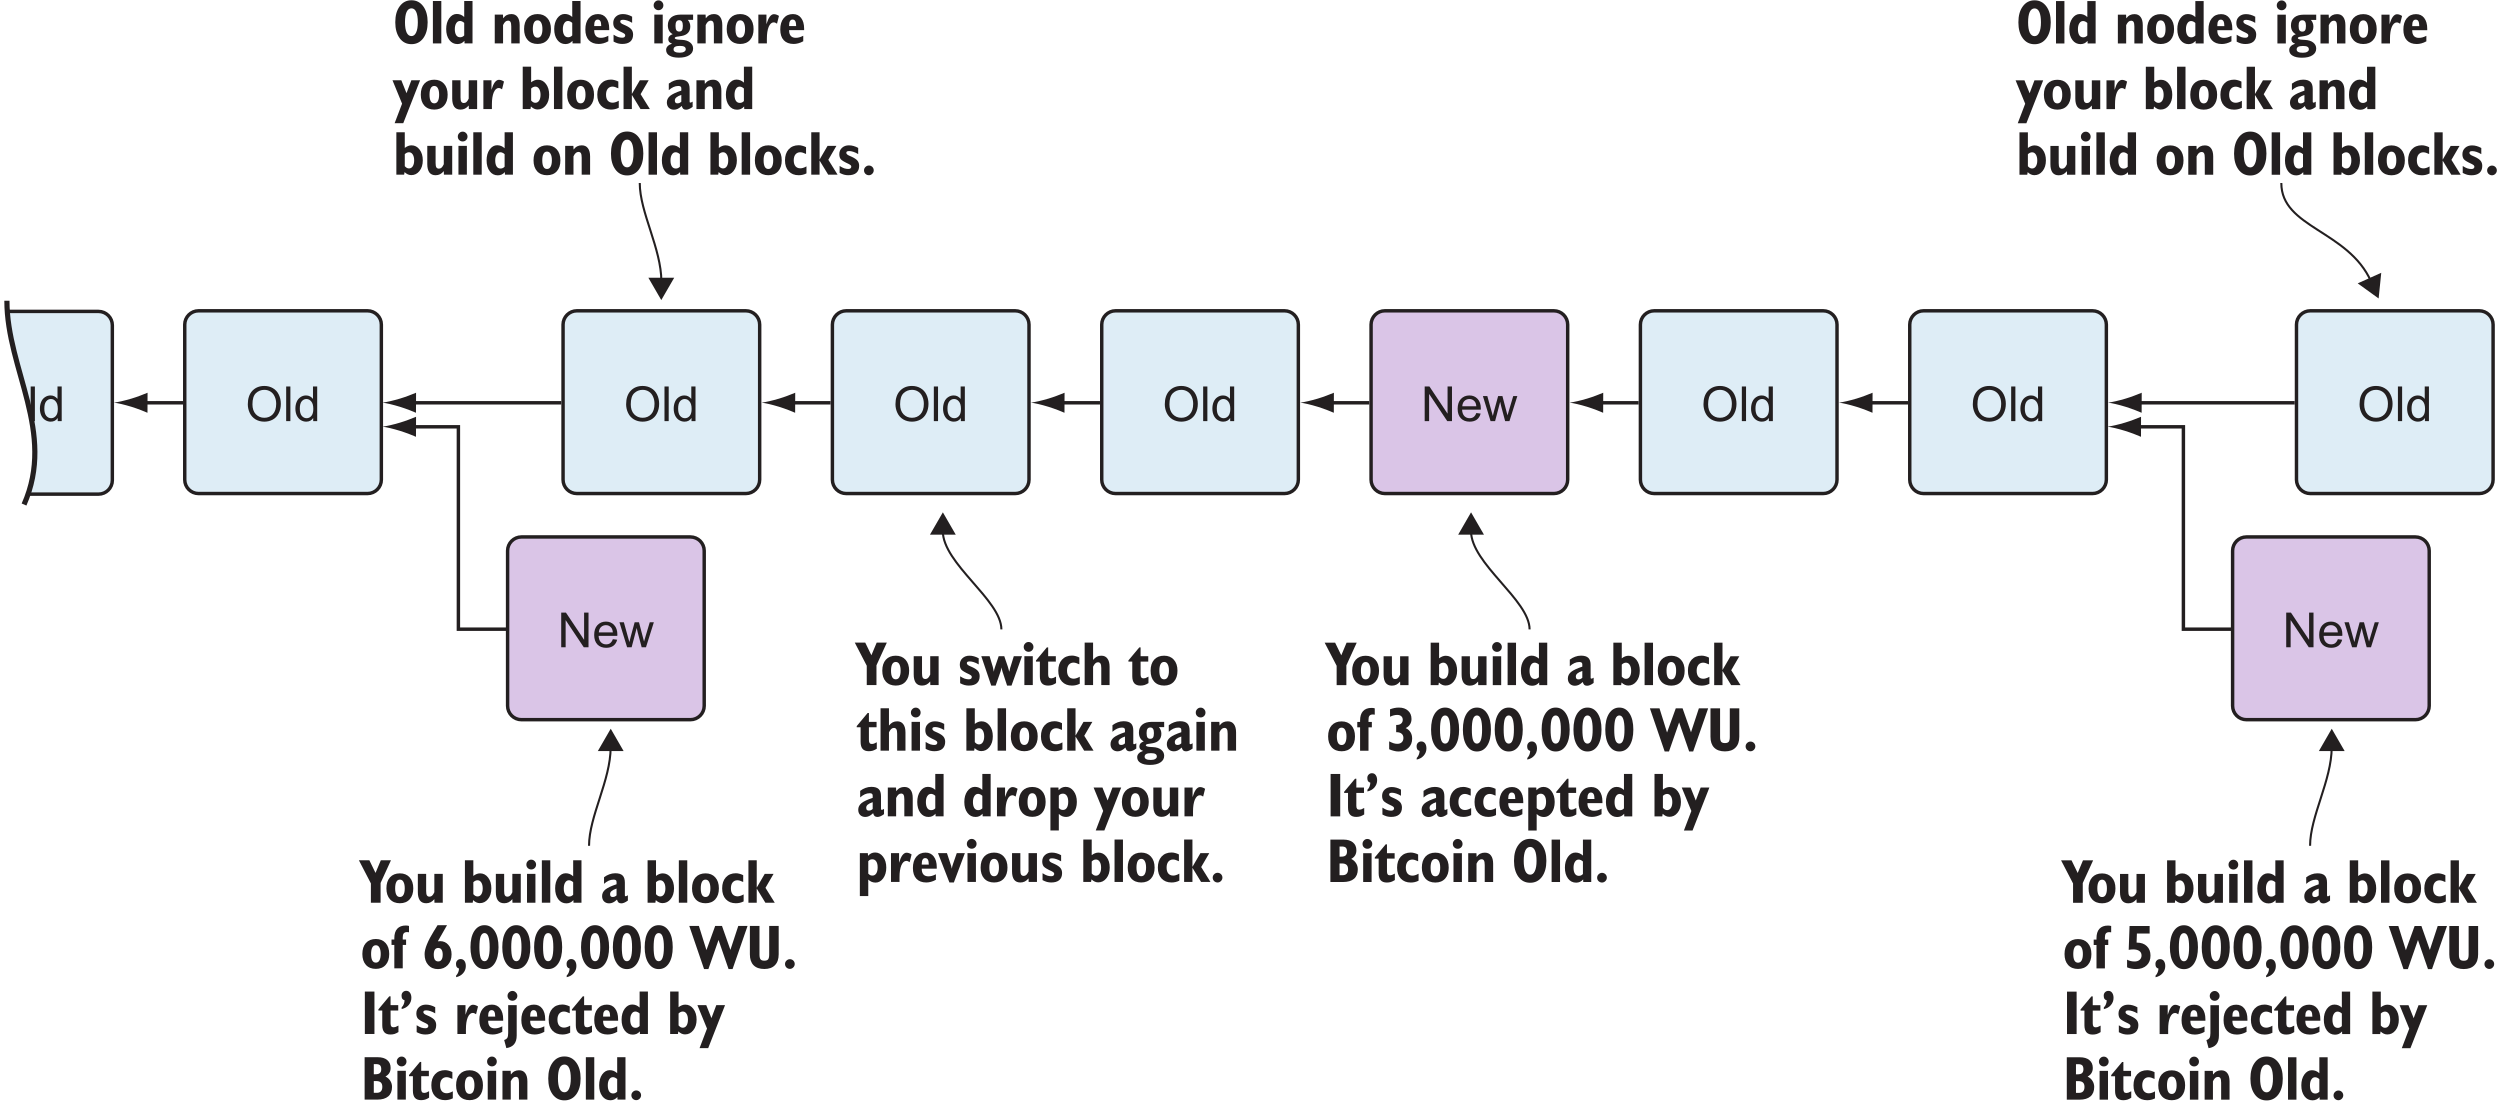 <?xml version="1.0" encoding="UTF-8"?>
<svg xmlns="http://www.w3.org/2000/svg" xmlns:xlink="http://www.w3.org/1999/xlink" width="362pt" height="162pt" viewBox="0 0 362 162" version="1.1">
<defs>
<g>
<symbol overflow="visible" id="glyph0-0">
<path style="stroke:none;" d="M 0.453 1.594 L 0.453 -6.344 L 4.953 -6.344 L 4.953 1.594 Z M 0.953 1.094 L 4.453 1.094 L 4.453 -5.844 L 0.953 -5.844 Z M 0.953 1.094 "/>
</symbol>
<symbol overflow="visible" id="glyph0-1">
<path style="stroke:none;" d="M 1.703 -3.062 C 1.703 -2.426 1.781 -1.93 1.938 -1.578 C 2.102 -1.234 2.336 -1.062 2.641 -1.062 C 2.93 -1.062 3.156 -1.234 3.312 -1.578 C 3.477 -1.922 3.562 -2.414 3.562 -3.062 C 3.562 -3.719 3.484 -4.219 3.328 -4.562 C 3.172 -4.906 2.941 -5.078 2.641 -5.078 C 2.336 -5.078 2.102 -4.906 1.938 -4.562 C 1.781 -4.219 1.703 -3.719 1.703 -3.062 Z M 0.297 -3.062 C 0.297 -4.031 0.508 -4.801 0.938 -5.375 C 1.363 -5.957 1.93 -6.25 2.641 -6.25 C 3.348 -6.25 3.914 -5.957 4.344 -5.375 C 4.77 -4.801 4.984 -4.031 4.984 -3.062 C 4.984 -2.102 4.77 -1.332 4.344 -0.75 C 3.914 -0.176 3.348 0.109 2.641 0.109 C 1.93 0.109 1.363 -0.176 0.938 -0.75 C 0.508 -1.332 0.297 -2.102 0.297 -3.062 Z M 0.297 -3.062 "/>
</symbol>
<symbol overflow="visible" id="glyph0-2">
<path style="stroke:none;" d="M 0.469 0 L 0.469 -6.141 L 1.688 -6.141 L 1.688 0 Z M 0.469 0 "/>
</symbol>
<symbol overflow="visible" id="glyph0-3">
<path style="stroke:none;" d="M 2.844 -1.156 L 2.844 -2.969 C 2.75 -3.062 2.648 -3.129 2.547 -3.172 C 2.441 -3.223 2.336 -3.25 2.234 -3.25 C 2.004 -3.25 1.82 -3.141 1.688 -2.922 C 1.551 -2.711 1.484 -2.426 1.484 -2.062 C 1.484 -1.688 1.551 -1.395 1.688 -1.188 C 1.82 -0.988 2.008 -0.891 2.25 -0.891 C 2.363 -0.891 2.469 -0.91 2.562 -0.953 C 2.656 -0.992 2.75 -1.062 2.844 -1.156 Z M 2.875 -0.375 C 2.738 -0.219 2.582 -0.098 2.406 -0.016 C 2.238 0.055 2.055 0.094 1.859 0.094 C 1.379 0.094 0.988 -0.102 0.688 -0.5 C 0.383 -0.906 0.234 -1.43 0.234 -2.078 C 0.234 -2.703 0.379 -3.223 0.672 -3.641 C 0.973 -4.055 1.336 -4.266 1.766 -4.266 C 1.973 -4.266 2.164 -4.227 2.344 -4.156 C 2.52 -4.082 2.688 -3.973 2.844 -3.828 L 2.844 -6.141 L 4.047 -6.141 L 4.047 0 L 2.891 0 Z M 2.875 -0.375 "/>
</symbol>
<symbol overflow="visible" id="glyph0-4">
<path style="stroke:none;" d=""/>
</symbol>
<symbol overflow="visible" id="glyph0-5">
<path style="stroke:none;" d="M 0.453 0 L 0.453 -4.172 L 1.641 -4.172 L 1.672 -3.641 C 1.836 -3.859 2.016 -4.016 2.203 -4.109 C 2.391 -4.203 2.609 -4.25 2.859 -4.25 C 3.254 -4.25 3.551 -4.109 3.75 -3.828 C 3.957 -3.555 4.062 -3.16 4.062 -2.641 L 4.062 0 L 2.844 0 L 2.844 -2.453 C 2.844 -2.766 2.805 -2.984 2.734 -3.109 C 2.66 -3.234 2.539 -3.297 2.375 -3.297 C 2.227 -3.297 2.098 -3.242 1.984 -3.141 C 1.867 -3.035 1.758 -2.875 1.656 -2.656 L 1.656 0 Z M 0.453 0 "/>
</symbol>
<symbol overflow="visible" id="glyph0-6">
<path style="stroke:none;" d="M 0.219 -2.078 C 0.219 -2.754 0.391 -3.285 0.734 -3.672 C 1.086 -4.055 1.566 -4.25 2.172 -4.25 C 2.766 -4.25 3.234 -4.055 3.578 -3.672 C 3.93 -3.285 4.109 -2.754 4.109 -2.078 C 4.109 -1.41 3.938 -0.883 3.594 -0.5 C 3.25 -0.113 2.773 0.078 2.172 0.078 C 1.566 0.078 1.086 -0.113 0.734 -0.5 C 0.391 -0.883 0.219 -1.41 0.219 -2.078 Z M 1.484 -2.078 C 1.484 -1.672 1.539 -1.359 1.656 -1.141 C 1.77 -0.93 1.941 -0.828 2.172 -0.828 C 2.398 -0.828 2.57 -0.93 2.688 -1.141 C 2.812 -1.359 2.875 -1.672 2.875 -2.078 C 2.875 -2.484 2.812 -2.797 2.688 -3.016 C 2.57 -3.234 2.398 -3.344 2.172 -3.344 C 1.941 -3.344 1.77 -3.234 1.656 -3.016 C 1.539 -2.797 1.484 -2.484 1.484 -2.078 Z M 1.484 -2.078 "/>
</symbol>
<symbol overflow="visible" id="glyph0-7">
<path style="stroke:none;" d="M 1.516 -2.516 L 2.531 -2.516 L 2.531 -2.562 C 2.531 -2.863 2.488 -3.086 2.406 -3.234 C 2.32 -3.379 2.191 -3.453 2.016 -3.453 C 1.848 -3.453 1.723 -3.379 1.641 -3.234 C 1.555 -3.098 1.516 -2.891 1.516 -2.609 Z M 3.562 -1.109 L 3.562 -0.312 C 3.32 -0.176 3.082 -0.078 2.844 -0.016 C 2.613 0.047 2.391 0.078 2.172 0.078 C 1.555 0.078 1.078 -0.102 0.734 -0.469 C 0.398 -0.832 0.234 -1.348 0.234 -2.016 C 0.234 -2.703 0.395 -3.242 0.719 -3.641 C 1.051 -4.047 1.5 -4.25 2.062 -4.25 C 2.57 -4.25 2.969 -4.062 3.25 -3.688 C 3.539 -3.312 3.688 -2.797 3.688 -2.141 C 3.688 -2.117 3.688 -2.082 3.688 -2.031 C 3.688 -1.988 3.688 -1.953 3.688 -1.922 L 1.516 -1.922 L 1.516 -1.875 C 1.516 -1.531 1.598 -1.266 1.766 -1.078 C 1.93 -0.898 2.172 -0.812 2.484 -0.812 C 2.641 -0.812 2.801 -0.832 2.969 -0.875 C 3.133 -0.914 3.332 -0.992 3.562 -1.109 Z M 3.562 -1.109 "/>
</symbol>
<symbol overflow="visible" id="glyph0-8">
<path style="stroke:none;" d="M 0.359 -0.266 L 0.359 -1.266 C 0.609 -1.109 0.832 -0.992 1.031 -0.922 C 1.238 -0.859 1.43 -0.828 1.609 -0.828 C 1.742 -0.828 1.848 -0.852 1.922 -0.906 C 2.004 -0.969 2.047 -1.051 2.047 -1.156 C 2.047 -1.238 2.02 -1.305 1.969 -1.359 C 1.926 -1.41 1.82 -1.477 1.656 -1.562 C 1.062 -1.832 0.688 -2.055 0.531 -2.234 C 0.383 -2.422 0.312 -2.664 0.312 -2.969 C 0.312 -3.344 0.441 -3.648 0.703 -3.891 C 0.961 -4.129 1.297 -4.25 1.703 -4.25 C 1.93 -4.25 2.156 -4.219 2.375 -4.156 C 2.602 -4.094 2.828 -4 3.047 -3.875 L 3.047 -2.984 C 2.805 -3.129 2.57 -3.238 2.344 -3.312 C 2.125 -3.383 1.926 -3.422 1.75 -3.422 C 1.602 -3.422 1.492 -3.398 1.422 -3.359 C 1.359 -3.316 1.328 -3.25 1.328 -3.156 C 1.328 -3 1.492 -2.852 1.828 -2.719 C 1.953 -2.664 2.047 -2.625 2.109 -2.594 C 2.516 -2.406 2.797 -2.211 2.953 -2.016 C 3.109 -1.816 3.188 -1.57 3.188 -1.281 C 3.188 -0.844 3.051 -0.504 2.781 -0.266 C 2.508 -0.035 2.117 0.078 1.609 0.078 C 1.41 0.078 1.207 0.051 1 0 C 0.789 -0.062 0.578 -0.148 0.359 -0.266 Z M 0.359 -0.266 "/>
</symbol>
<symbol overflow="visible" id="glyph0-9">
<path style="stroke:none;" d="M 0.359 -5.516 C 0.359 -5.711 0.426 -5.879 0.562 -6.016 C 0.695 -6.16 0.863 -6.234 1.062 -6.234 C 1.258 -6.234 1.426 -6.16 1.562 -6.016 C 1.695 -5.879 1.766 -5.711 1.766 -5.516 C 1.766 -5.316 1.695 -5.148 1.562 -5.016 C 1.426 -4.879 1.258 -4.812 1.062 -4.812 C 0.875 -4.812 0.707 -4.879 0.562 -5.016 C 0.426 -5.148 0.359 -5.316 0.359 -5.516 Z M 0.453 0 L 0.453 -4.172 L 1.672 -4.172 L 1.672 0 Z M 0.453 0 "/>
</symbol>
<symbol overflow="visible" id="glyph0-10">
<path style="stroke:none;" d="M 2.016 0.359 C 1.711 0.359 1.484 0.398 1.328 0.484 C 1.18 0.566 1.109 0.695 1.109 0.875 C 1.109 1.031 1.18 1.145 1.328 1.219 C 1.473 1.301 1.695 1.344 2 1.344 C 2.281 1.344 2.492 1.297 2.641 1.203 C 2.797 1.117 2.875 1 2.875 0.844 C 2.875 0.676 2.801 0.551 2.656 0.469 C 2.52 0.395 2.305 0.359 2.016 0.359 Z M 1.391 -2.547 C 1.391 -2.254 1.43 -2.039 1.516 -1.906 C 1.609 -1.781 1.742 -1.719 1.922 -1.719 C 2.109 -1.719 2.242 -1.781 2.328 -1.906 C 2.41 -2.039 2.453 -2.254 2.453 -2.547 C 2.453 -2.828 2.41 -3.031 2.328 -3.156 C 2.242 -3.289 2.109 -3.359 1.922 -3.359 C 1.734 -3.359 1.598 -3.289 1.516 -3.156 C 1.43 -3.031 1.391 -2.828 1.391 -2.547 Z M 0.984 -1.344 C 0.742 -1.469 0.566 -1.641 0.453 -1.859 C 0.336 -2.078 0.281 -2.332 0.281 -2.625 C 0.281 -3.113 0.441 -3.492 0.766 -3.766 C 1.086 -4.035 1.539 -4.172 2.125 -4.172 L 3.938 -4.172 L 3.938 -3.406 L 3.172 -3.406 C 3.297 -3.27 3.383 -3.125 3.438 -2.969 C 3.5 -2.82 3.531 -2.648 3.531 -2.453 C 3.531 -2.078 3.422 -1.77 3.203 -1.531 C 2.992 -1.301 2.68 -1.148 2.266 -1.078 C 2.141 -1.047 1.977 -1.02 1.781 -1 C 1.445 -0.969 1.281 -0.895 1.281 -0.781 C 1.281 -0.633 1.535 -0.551 2.047 -0.531 C 2.16 -0.531 2.254 -0.523 2.328 -0.516 C 2.816 -0.492 3.207 -0.367 3.5 -0.141 C 3.789 0.086 3.938 0.379 3.938 0.734 C 3.938 1.148 3.754 1.473 3.391 1.703 C 3.035 1.941 2.531 2.062 1.875 2.062 C 1.289 2.062 0.836 1.961 0.516 1.766 C 0.191 1.578 0.031 1.301 0.031 0.938 C 0.031 0.738 0.102 0.562 0.25 0.406 C 0.395 0.25 0.609 0.125 0.891 0.031 C 0.703 -0.031 0.562 -0.113 0.469 -0.219 C 0.383 -0.332 0.344 -0.461 0.344 -0.609 C 0.344 -0.773 0.395 -0.922 0.5 -1.047 C 0.613 -1.172 0.773 -1.27 0.984 -1.344 Z M 0.984 -1.344 "/>
</symbol>
<symbol overflow="visible" id="glyph0-11">
<path style="stroke:none;" d="M 0.453 0 L 0.453 -4.172 L 1.625 -4.172 L 1.625 -2.781 C 1.77 -3.27 1.93 -3.633 2.109 -3.875 C 2.297 -4.113 2.492 -4.234 2.703 -4.234 C 2.828 -4.234 2.945 -4.211 3.062 -4.172 C 3.188 -4.129 3.312 -4.066 3.438 -3.984 L 3.156 -2.859 C 3.07 -2.922 2.988 -2.969 2.906 -3 C 2.832 -3.031 2.754 -3.047 2.672 -3.047 C 2.379 -3.047 2.141 -2.832 1.953 -2.406 C 1.773 -1.977 1.688 -1.398 1.688 -0.672 L 1.688 0 Z M 0.453 0 "/>
</symbol>
<symbol overflow="visible" id="glyph0-12">
<path style="stroke:none;" d="M 0.203 2.047 L 1.281 -0.781 L -0.109 -4.172 L 1.172 -4.172 L 1.922 -2.297 L 2.625 -4.172 L 3.891 -4.172 L 1.453 2.047 Z M 0.203 2.047 "/>
</symbol>
<symbol overflow="visible" id="glyph0-13">
<path style="stroke:none;" d="M 2.812 -0.516 C 2.633 -0.305 2.453 -0.156 2.266 -0.062 C 2.078 0.031 1.863 0.078 1.625 0.078 C 1.227 0.078 0.926 -0.055 0.719 -0.328 C 0.52 -0.609 0.422 -1.008 0.422 -1.531 L 0.422 -4.172 L 1.625 -4.172 L 1.625 -1.703 C 1.625 -1.398 1.66 -1.188 1.734 -1.062 C 1.816 -0.938 1.941 -0.875 2.109 -0.875 C 2.254 -0.875 2.379 -0.922 2.484 -1.016 C 2.598 -1.117 2.707 -1.285 2.812 -1.516 L 2.812 -4.172 L 4.031 -4.172 L 4.031 0 L 2.828 0 Z M 2.812 -0.516 "/>
</symbol>
<symbol overflow="visible" id="glyph0-14">
<path style="stroke:none;" d="M 1.672 -2.969 L 1.672 -1.234 C 1.766 -1.129 1.863 -1.047 1.969 -0.984 C 2.07 -0.93 2.176 -0.906 2.281 -0.906 C 2.508 -0.906 2.691 -1.008 2.828 -1.219 C 2.961 -1.426 3.031 -1.707 3.031 -2.062 C 3.031 -2.426 2.961 -2.711 2.828 -2.922 C 2.691 -3.141 2.508 -3.25 2.281 -3.25 C 2.164 -3.25 2.055 -3.223 1.953 -3.172 C 1.859 -3.129 1.766 -3.062 1.672 -2.969 Z M 0.453 0 L 0.453 -6.141 L 1.672 -6.141 L 1.672 -3.875 C 1.828 -4 1.988 -4.094 2.156 -4.156 C 2.32 -4.219 2.484 -4.25 2.641 -4.25 C 3.117 -4.25 3.508 -4.047 3.812 -3.641 C 4.125 -3.234 4.281 -2.711 4.281 -2.078 C 4.281 -1.441 4.117 -0.926 3.797 -0.531 C 3.484 -0.133 3.086 0.062 2.609 0.062 C 2.43 0.062 2.266 0.023 2.109 -0.047 C 1.953 -0.117 1.797 -0.227 1.641 -0.375 L 1.578 0 Z M 0.453 0 "/>
</symbol>
<symbol overflow="visible" id="glyph0-15">
<path style="stroke:none;" d="M 3.344 -0.188 C 3.156 -0.094 2.969 -0.023 2.781 0.016 C 2.602 0.055 2.414 0.078 2.219 0.078 C 1.613 0.078 1.129 -0.113 0.766 -0.5 C 0.41 -0.883 0.234 -1.41 0.234 -2.078 C 0.234 -2.742 0.41 -3.273 0.766 -3.672 C 1.129 -4.066 1.613 -4.266 2.219 -4.266 C 2.395 -4.266 2.57 -4.238 2.75 -4.188 C 2.926 -4.145 3.102 -4.078 3.281 -3.984 L 3.281 -3 C 3.113 -3.082 2.957 -3.145 2.812 -3.188 C 2.676 -3.227 2.551 -3.25 2.438 -3.25 C 2.156 -3.25 1.926 -3.145 1.75 -2.938 C 1.582 -2.727 1.5 -2.441 1.5 -2.078 C 1.5 -1.711 1.582 -1.426 1.75 -1.219 C 1.926 -1.02 2.16 -0.922 2.453 -0.922 C 2.578 -0.922 2.707 -0.941 2.844 -0.984 C 2.988 -1.023 3.156 -1.098 3.344 -1.203 Z M 3.344 -0.188 "/>
</symbol>
<symbol overflow="visible" id="glyph0-16">
<path style="stroke:none;" d="M 0.438 0 L 0.438 -6.141 L 1.641 -6.141 L 1.641 -2.188 L 2.797 -4.172 L 4.078 -4.172 L 2.906 -2.156 L 4.25 0 L 2.891 0 L 1.641 -2.047 L 1.641 0 Z M 0.438 0 "/>
</symbol>
<symbol overflow="visible" id="glyph0-17">
<path style="stroke:none;" d="M 2.312 -1.062 L 2.312 -2.047 C 1.988 -1.941 1.75 -1.82 1.594 -1.688 C 1.445 -1.562 1.375 -1.414 1.375 -1.25 C 1.375 -1.102 1.406 -0.992 1.469 -0.922 C 1.531 -0.859 1.625 -0.828 1.75 -0.828 C 1.844 -0.828 1.938 -0.844 2.031 -0.875 C 2.125 -0.914 2.219 -0.977 2.312 -1.062 Z M 2.375 -0.453 C 2.164 -0.254 1.973 -0.113 1.797 -0.031 C 1.617 0.051 1.438 0.094 1.25 0.094 C 0.945 0.094 0.695 0 0.5 -0.188 C 0.312 -0.383 0.219 -0.641 0.219 -0.953 C 0.219 -1.328 0.375 -1.645 0.688 -1.906 C 1.008 -2.164 1.551 -2.422 2.312 -2.672 L 2.312 -3.016 C 2.312 -3.129 2.273 -3.211 2.203 -3.266 C 2.141 -3.316 2.031 -3.344 1.875 -3.344 C 1.633 -3.344 1.398 -3.289 1.172 -3.188 C 0.941 -3.082 0.719 -2.93 0.5 -2.734 L 0.5 -3.688 C 0.75 -3.875 1.004 -4.016 1.266 -4.109 C 1.535 -4.211 1.82 -4.266 2.125 -4.266 C 2.613 -4.266 2.969 -4.156 3.188 -3.938 C 3.406 -3.727 3.516 -3.383 3.516 -2.906 L 3.516 -1.094 C 3.516 -1.039 3.523 -1 3.547 -0.969 C 3.566 -0.945 3.598 -0.938 3.641 -0.938 C 3.672 -0.938 3.711 -0.945 3.766 -0.969 C 3.816 -1 3.879 -1.035 3.953 -1.078 L 3.953 -0.312 C 3.754 -0.164 3.578 -0.062 3.422 0 C 3.273 0.062 3.133 0.094 3 0.094 C 2.832 0.094 2.695 0.051 2.594 -0.031 C 2.5 -0.125 2.426 -0.266 2.375 -0.453 Z M 2.375 -0.453 "/>
</symbol>
<symbol overflow="visible" id="glyph0-18">
<path style="stroke:none;" d="M 0.391 -0.625 C 0.391 -0.812 0.457 -0.973 0.594 -1.109 C 0.738 -1.254 0.906 -1.328 1.094 -1.328 C 1.289 -1.328 1.457 -1.258 1.594 -1.125 C 1.727 -0.988 1.797 -0.82 1.797 -0.625 C 1.797 -0.438 1.723 -0.27 1.578 -0.125 C 1.441 0.008 1.281 0.078 1.094 0.078 C 0.906 0.078 0.738 0.008 0.594 -0.125 C 0.457 -0.27 0.391 -0.438 0.391 -0.625 Z M 0.391 -0.625 "/>
</symbol>
<symbol overflow="visible" id="glyph0-19">
<path style="stroke:none;" d="M 1.453 0 L 1.453 -2.797 L -0.281 -6.141 L 1.234 -6.141 L 2.125 -4.312 L 2.891 -6.141 L 4.359 -6.141 L 2.859 -2.859 L 2.859 0 Z M 1.453 0 "/>
</symbol>
<symbol overflow="visible" id="glyph0-20">
<path style="stroke:none;" d="M 1.359 0.078 L -0.078 -4.172 L 1.125 -4.172 L 1.594 -2.609 C 1.625 -2.516 1.66 -2.344 1.703 -2.094 C 1.723 -2.02 1.734 -1.961 1.734 -1.922 C 1.754 -2.035 1.773 -2.145 1.797 -2.25 C 1.828 -2.363 1.859 -2.469 1.891 -2.562 L 2.438 -4.172 L 3.25 -4.172 L 3.766 -2.656 C 3.797 -2.562 3.828 -2.453 3.859 -2.328 C 3.898 -2.203 3.938 -2.066 3.969 -1.922 C 4 -2.098 4.055 -2.332 4.141 -2.625 L 4.156 -2.641 L 4.625 -4.172 L 5.812 -4.172 L 4.297 0.078 L 3.656 0.078 L 3 -1.922 C 2.969 -2.004 2.941 -2.098 2.922 -2.203 C 2.898 -2.305 2.879 -2.422 2.859 -2.547 C 2.836 -2.422 2.812 -2.305 2.781 -2.203 C 2.758 -2.109 2.734 -2.02 2.703 -1.938 L 2 0.078 Z M 1.359 0.078 "/>
</symbol>
<symbol overflow="visible" id="glyph0-21">
<path style="stroke:none;" d="M 1.578 -5.453 L 1.766 -5.453 L 1.766 -4.172 L 2.875 -4.172 L 2.875 -3.391 L 1.766 -3.391 L 1.766 -1.531 C 1.766 -1.332 1.801 -1.188 1.875 -1.094 C 1.945 -1.008 2.062 -0.969 2.219 -0.969 C 2.289 -0.969 2.379 -0.984 2.484 -1.016 C 2.586 -1.055 2.727 -1.125 2.906 -1.219 L 2.906 -0.281 C 2.707 -0.156 2.516 -0.062 2.328 0 C 2.141 0.051 1.945 0.078 1.75 0.078 C 1.352 0.078 1.055 -0.031 0.859 -0.25 C 0.66 -0.477 0.562 -0.82 0.562 -1.281 L 0.562 -3.391 L 0 -3.391 L 0 -3.562 Z M 1.578 -5.453 "/>
</symbol>
<symbol overflow="visible" id="glyph0-22">
<path style="stroke:none;" d="M 0.453 0 L 0.453 -6.141 L 1.672 -6.141 L 1.672 -3.641 C 1.859 -3.859 2.039 -4.016 2.219 -4.109 C 2.406 -4.203 2.625 -4.25 2.875 -4.25 C 3.258 -4.25 3.551 -4.109 3.75 -3.828 C 3.957 -3.555 4.062 -3.16 4.062 -2.641 L 4.062 0 L 2.859 0 L 2.859 -2.453 C 2.859 -2.754 2.82 -2.969 2.75 -3.094 C 2.676 -3.227 2.551 -3.297 2.375 -3.297 C 2.238 -3.297 2.113 -3.242 2 -3.141 C 1.895 -3.047 1.785 -2.883 1.672 -2.656 L 1.672 0 Z M 0.453 0 "/>
</symbol>
<symbol overflow="visible" id="glyph0-23">
<path style="stroke:none;" d="M 1.672 -3 L 1.672 -1.203 C 1.766 -1.109 1.859 -1.035 1.953 -0.984 C 2.055 -0.941 2.164 -0.922 2.281 -0.922 C 2.508 -0.922 2.691 -1.023 2.828 -1.234 C 2.961 -1.441 3.031 -1.734 3.031 -2.109 C 3.031 -2.484 2.961 -2.77 2.828 -2.969 C 2.691 -3.176 2.504 -3.281 2.266 -3.281 C 2.148 -3.281 2.039 -3.258 1.938 -3.219 C 1.844 -3.176 1.754 -3.102 1.672 -3 Z M 0.453 2.047 L 0.453 -4.172 L 1.609 -4.172 L 1.641 -3.781 C 1.773 -3.938 1.926 -4.055 2.094 -4.141 C 2.27 -4.223 2.457 -4.266 2.656 -4.266 C 3.125 -4.266 3.508 -4.062 3.812 -3.656 C 4.125 -3.25 4.281 -2.723 4.281 -2.078 C 4.281 -1.453 4.129 -0.93 3.828 -0.516 C 3.523 -0.109 3.16 0.094 2.734 0.094 C 2.523 0.094 2.332 0.055 2.156 -0.016 C 1.988 -0.086 1.828 -0.195 1.672 -0.344 L 1.672 2.047 Z M 0.453 2.047 "/>
</symbol>
<symbol overflow="visible" id="glyph0-24">
<path style="stroke:none;" d="M 1.562 0.078 L -0.094 -4.172 L 1.203 -4.172 L 1.703 -2.656 C 1.742 -2.562 1.781 -2.453 1.812 -2.328 C 1.844 -2.211 1.875 -2.078 1.906 -1.922 C 1.926 -2.055 1.953 -2.18 1.984 -2.297 C 2.016 -2.422 2.051 -2.535 2.094 -2.641 L 2.625 -4.172 L 3.797 -4.172 L 2.203 0.078 Z M 1.562 0.078 "/>
</symbol>
<symbol overflow="visible" id="glyph0-25">
<path style="stroke:none;" d="M 0.5 0 L 0.5 -3.391 L 0.094 -3.391 L 0.094 -4.172 L 0.5 -4.172 C 0.5 -4.191 0.5 -4.223 0.5 -4.266 C 0.5 -4.316 0.5 -4.352 0.5 -4.375 C 0.5 -4.969 0.641 -5.422 0.922 -5.734 C 1.211 -6.047 1.625 -6.203 2.156 -6.203 C 2.25 -6.203 2.332 -6.195 2.406 -6.188 C 2.477 -6.176 2.551 -6.16 2.625 -6.141 L 2.625 -5.219 C 2.613 -5.219 2.586 -5.223 2.547 -5.234 C 2.453 -5.242 2.383 -5.25 2.344 -5.25 C 2.125 -5.25 1.961 -5.188 1.859 -5.062 C 1.766 -4.945 1.719 -4.754 1.719 -4.484 L 1.719 -4.172 L 2.203 -4.172 L 2.203 -3.391 L 1.719 -3.391 L 1.719 0 Z M 0.5 0 "/>
</symbol>
<symbol overflow="visible" id="glyph0-26">
<path style="stroke:none;" d="M 0.094 -0.219 L 0.094 -1.359 C 0.344 -1.234 0.562 -1.141 0.75 -1.078 C 0.945 -1.023 1.117 -1 1.266 -1 C 1.535 -1 1.75 -1.07 1.906 -1.219 C 2.07 -1.375 2.156 -1.582 2.156 -1.844 C 2.156 -2.125 2.066 -2.332 1.891 -2.469 C 1.723 -2.613 1.473 -2.688 1.141 -2.688 L 1.109 -2.688 L 1.109 -3.734 L 1.172 -3.734 C 1.453 -3.734 1.672 -3.801 1.828 -3.938 C 1.984 -4.07 2.062 -4.254 2.062 -4.484 C 2.062 -4.703 1.988 -4.875 1.844 -5 C 1.707 -5.125 1.508 -5.188 1.25 -5.188 C 1.094 -5.188 0.93 -5.164 0.766 -5.125 C 0.598 -5.082 0.414 -5.016 0.219 -4.922 L 0.219 -6 C 0.438 -6.082 0.648 -6.145 0.859 -6.188 C 1.066 -6.227 1.281 -6.25 1.5 -6.25 C 2.062 -6.25 2.504 -6.098 2.828 -5.797 C 3.16 -5.504 3.328 -5.102 3.328 -4.594 C 3.328 -4.289 3.254 -4.031 3.109 -3.812 C 2.973 -3.594 2.766 -3.414 2.484 -3.281 C 2.805 -3.125 3.039 -2.922 3.188 -2.672 C 3.344 -2.422 3.422 -2.113 3.422 -1.75 C 3.422 -1.195 3.238 -0.75 2.875 -0.406 C 2.52 -0.062 2.039 0.109 1.438 0.109 C 1.219 0.109 1 0.078 0.781 0.016 C 0.562 -0.035 0.332 -0.113 0.094 -0.219 Z M 0.094 -0.219 "/>
</symbol>
<symbol overflow="visible" id="glyph0-27">
<path style="stroke:none;" d="M 0.375 1.047 C 0.508 0.91 0.609 0.758 0.672 0.594 C 0.742 0.438 0.785 0.25 0.797 0.031 C 0.641 -0.02 0.523 -0.098 0.453 -0.203 C 0.391 -0.316 0.359 -0.461 0.359 -0.641 C 0.359 -0.848 0.422 -1.016 0.547 -1.141 C 0.672 -1.273 0.832 -1.344 1.031 -1.344 C 1.258 -1.344 1.441 -1.254 1.578 -1.078 C 1.711 -0.898 1.781 -0.648 1.781 -0.328 C 1.781 0.066 1.648 0.41 1.391 0.703 C 1.141 0.992 0.801 1.188 0.375 1.281 Z M 0.375 1.047 "/>
</symbol>
<symbol overflow="visible" id="glyph0-28">
<path style="stroke:none;" d="M 1.562 -3.062 C 1.562 -2.375 1.617 -1.863 1.734 -1.531 C 1.859 -1.195 2.047 -1.031 2.297 -1.031 C 2.555 -1.031 2.742 -1.195 2.859 -1.531 C 2.984 -1.863 3.047 -2.375 3.047 -3.062 C 3.047 -3.758 2.984 -4.273 2.859 -4.609 C 2.742 -4.941 2.555 -5.109 2.297 -5.109 C 2.047 -5.109 1.859 -4.941 1.734 -4.609 C 1.617 -4.273 1.562 -3.758 1.562 -3.062 Z M 0.266 -3.062 C 0.266 -4.039 0.445 -4.816 0.812 -5.391 C 1.188 -5.961 1.68 -6.25 2.297 -6.25 C 2.922 -6.25 3.414 -5.961 3.781 -5.391 C 4.145 -4.828 4.328 -4.051 4.328 -3.062 C 4.328 -2.082 4.145 -1.305 3.781 -0.734 C 3.414 -0.172 2.922 0.109 2.297 0.109 C 1.68 0.109 1.188 -0.176 0.812 -0.75 C 0.445 -1.32 0.266 -2.094 0.266 -3.062 Z M 0.266 -3.062 "/>
</symbol>
<symbol overflow="visible" id="glyph0-29">
<path style="stroke:none;" d="M 1.953 0.109 L -0.188 -6.141 L 1.203 -6.141 L 2.297 -2.641 L 3.562 -6.141 L 4.547 -6.141 L 5.766 -2.672 L 6.906 -6.141 L 8.25 -6.141 L 6.078 0.109 L 5.5 0.109 L 4.047 -4.109 L 2.578 0.109 Z M 1.953 0.109 "/>
</symbol>
<symbol overflow="visible" id="glyph0-30">
<path style="stroke:none;" d="M 0.531 -6.141 L 1.922 -6.141 L 1.922 -1.984 C 1.922 -1.66 1.973 -1.43 2.078 -1.297 C 2.18 -1.172 2.363 -1.109 2.625 -1.109 C 2.883 -1.109 3.066 -1.172 3.172 -1.297 C 3.273 -1.43 3.328 -1.66 3.328 -1.984 L 3.328 -6.141 L 4.703 -6.141 L 4.703 -2.031 C 4.703 -1.344 4.52 -0.816 4.156 -0.453 C 3.801 -0.086 3.289 0.094 2.625 0.094 C 1.945 0.094 1.426 -0.086 1.062 -0.453 C 0.707 -0.816 0.531 -1.344 0.531 -2.031 Z M 0.531 -6.141 "/>
</symbol>
<symbol overflow="visible" id="glyph0-31">
<path style="stroke:none;" d="M 0.578 0 L 0.578 -6.141 L 1.969 -6.141 L 1.969 0 Z M 0.578 0 "/>
</symbol>
<symbol overflow="visible" id="glyph0-32">
<path style="stroke:none;" d="M 0.375 -3.859 C 0.508 -3.984 0.609 -4.129 0.672 -4.297 C 0.742 -4.461 0.785 -4.656 0.797 -4.875 C 0.641 -4.926 0.523 -5.004 0.453 -5.109 C 0.391 -5.223 0.359 -5.375 0.359 -5.562 C 0.359 -5.758 0.422 -5.922 0.547 -6.047 C 0.672 -6.18 0.832 -6.25 1.031 -6.25 C 1.27 -6.25 1.453 -6.156 1.578 -5.969 C 1.711 -5.789 1.781 -5.547 1.781 -5.234 C 1.781 -4.836 1.648 -4.488 1.391 -4.188 C 1.141 -3.895 0.801 -3.703 0.375 -3.609 Z M 0.375 -3.859 "/>
</symbol>
<symbol overflow="visible" id="glyph0-33">
<path style="stroke:none;" d="M 1.875 -0.984 L 2.297 -0.984 C 2.566 -0.984 2.77 -1.055 2.906 -1.203 C 3.039 -1.348 3.109 -1.562 3.109 -1.844 C 3.109 -2.133 3.035 -2.348 2.891 -2.484 C 2.742 -2.617 2.516 -2.688 2.203 -2.688 L 1.875 -2.688 Z M 1.875 -3.672 L 2.094 -3.672 C 2.406 -3.672 2.625 -3.727 2.75 -3.844 C 2.883 -3.957 2.953 -4.145 2.953 -4.406 C 2.953 -4.664 2.895 -4.852 2.781 -4.969 C 2.664 -5.082 2.473 -5.141 2.203 -5.141 L 1.875 -5.141 Z M 0.547 0 L 0.547 -6.141 L 2.438 -6.141 C 3.031 -6.141 3.488 -6.004 3.812 -5.734 C 4.145 -5.461 4.312 -5.082 4.312 -4.594 C 4.312 -4.312 4.25 -4.066 4.125 -3.859 C 4.008 -3.66 3.82 -3.488 3.562 -3.344 C 3.875 -3.188 4.109 -2.977 4.266 -2.719 C 4.43 -2.457 4.516 -2.164 4.516 -1.844 C 4.516 -1.238 4.332 -0.781 3.969 -0.469 C 3.602 -0.156 3.078 0 2.391 0 Z M 0.547 0 "/>
</symbol>
<symbol overflow="visible" id="glyph0-34">
<path style="stroke:none;" d="M 1.594 -1.984 C 1.594 -1.66 1.645 -1.414 1.75 -1.25 C 1.863 -1.082 2.023 -1 2.234 -1 C 2.453 -1 2.613 -1.082 2.719 -1.25 C 2.832 -1.414 2.891 -1.66 2.891 -1.984 C 2.891 -2.297 2.832 -2.535 2.719 -2.703 C 2.613 -2.867 2.453 -2.953 2.234 -2.953 C 2.023 -2.953 1.863 -2.867 1.75 -2.703 C 1.645 -2.535 1.594 -2.297 1.594 -1.984 Z M 2.188 -3.922 C 2.258 -3.922 2.32 -3.922 2.375 -3.922 C 2.426 -3.93 2.473 -3.938 2.516 -3.938 C 3.004 -3.938 3.398 -3.758 3.703 -3.406 C 4.016 -3.062 4.172 -2.602 4.172 -2.031 C 4.172 -1.395 3.988 -0.879 3.625 -0.484 C 3.258 -0.086 2.785 0.109 2.203 0.109 C 1.617 0.109 1.148 -0.086 0.797 -0.484 C 0.441 -0.879 0.266 -1.406 0.266 -2.062 C 0.266 -2.832 0.727 -3.969 1.656 -5.469 L 1.703 -5.531 L 2.141 -6.25 L 3.516 -6.25 Z M 2.188 -3.922 "/>
</symbol>
<symbol overflow="visible" id="glyph0-35">
<path style="stroke:none;" d="M 0.359 -5.516 C 0.359 -5.711 0.426 -5.879 0.562 -6.016 C 0.707 -6.16 0.879 -6.234 1.078 -6.234 C 1.266 -6.234 1.426 -6.16 1.562 -6.016 C 1.707 -5.879 1.781 -5.711 1.781 -5.516 C 1.781 -5.316 1.707 -5.148 1.562 -5.016 C 1.426 -4.879 1.266 -4.812 1.078 -4.812 C 0.879 -4.812 0.707 -4.879 0.562 -5.016 C 0.426 -5.16 0.359 -5.328 0.359 -5.516 Z M -0.125 0.875 C 0.094 0.801 0.242 0.695 0.328 0.562 C 0.41 0.426 0.453 0.195 0.453 -0.125 L 0.453 -4.172 L 1.688 -4.172 L 1.688 0.219 C 1.688 0.758 1.562 1.18 1.312 1.484 C 1.062 1.785 0.688 1.973 0.188 2.047 Z M -0.125 0.875 "/>
</symbol>
<symbol overflow="visible" id="glyph0-36">
<path style="stroke:none;" d="M 0.312 -0.156 L 0.312 -1.266 C 0.488 -1.172 0.664 -1.102 0.844 -1.062 C 1.031 -1.02 1.211 -1 1.391 -1 C 1.691 -1 1.938 -1.078 2.125 -1.234 C 2.312 -1.398 2.406 -1.613 2.406 -1.875 C 2.406 -2.156 2.301 -2.367 2.094 -2.516 C 1.883 -2.672 1.586 -2.75 1.203 -2.75 C 1.109 -2.75 1.004 -2.742 0.891 -2.734 C 0.785 -2.723 0.672 -2.707 0.547 -2.688 L 0.672 -6.141 L 3.578 -6.141 L 3.578 -5.047 L 1.734 -5.047 L 1.688 -3.734 L 1.734 -3.734 C 2.348 -3.734 2.828 -3.562 3.172 -3.219 C 3.523 -2.883 3.703 -2.43 3.703 -1.859 C 3.703 -1.266 3.516 -0.789 3.141 -0.438 C 2.766 -0.082 2.258 0.094 1.625 0.094 C 1.383 0.094 1.156 0.07 0.938 0.031 C 0.719 -0.008 0.508 -0.07 0.312 -0.156 Z M 0.312 -0.156 "/>
</symbol>
<symbol overflow="visible" id="glyph1-0">
<path style="stroke:none;" d="M 0.875 0 L 0.875 -4.375 L 4.375 -4.375 L 4.375 0 Z M 0.984 -0.109 L 4.266 -0.109 L 4.266 -4.266 L 0.984 -4.266 Z M 0.984 -0.109 "/>
</symbol>
<symbol overflow="visible" id="glyph1-1">
<path style="stroke:none;" d="M 0.344 -2.438 C 0.344 -3.27 0.562 -3.922 1 -4.391 C 1.445 -4.859 2.023 -5.094 2.734 -5.094 C 3.203 -5.094 3.617 -4.984 3.984 -4.766 C 4.359 -4.547 4.641 -4.238 4.828 -3.844 C 5.023 -3.445 5.125 -3 5.125 -2.5 C 5.125 -1.988 5.02 -1.531 4.812 -1.125 C 4.613 -0.727 4.328 -0.426 3.953 -0.219 C 3.578 -0.02 3.172 0.078 2.734 0.078 C 2.266 0.078 1.844 -0.031 1.469 -0.25 C 1.094 -0.477 0.812 -0.789 0.625 -1.188 C 0.438 -1.582 0.344 -2 0.344 -2.438 Z M 1.016 -2.438 C 1.016 -1.832 1.176 -1.352 1.5 -1 C 1.832 -0.656 2.242 -0.484 2.734 -0.484 C 3.234 -0.484 3.645 -0.656 3.969 -1 C 4.289 -1.352 4.453 -1.852 4.453 -2.5 C 4.453 -2.906 4.379 -3.258 4.234 -3.562 C 4.098 -3.875 3.895 -4.113 3.625 -4.281 C 3.363 -4.445 3.066 -4.531 2.734 -4.531 C 2.266 -4.531 1.859 -4.367 1.516 -4.047 C 1.18 -3.723 1.016 -3.188 1.016 -2.438 Z M 1.016 -2.438 "/>
</symbol>
<symbol overflow="visible" id="glyph1-2">
<path style="stroke:none;" d="M 0.453 0 L 0.453 -5.016 L 1.062 -5.016 L 1.062 0 Z M 0.453 0 "/>
</symbol>
<symbol overflow="visible" id="glyph1-3">
<path style="stroke:none;" d="M 2.812 0 L 2.812 -0.453 C 2.582 -0.098 2.242 0.078 1.797 0.078 C 1.516 0.078 1.25 0 1 -0.156 C 0.758 -0.312 0.57 -0.531 0.438 -0.812 C 0.301 -1.102 0.234 -1.438 0.234 -1.812 C 0.234 -2.176 0.297 -2.504 0.422 -2.797 C 0.547 -3.086 0.727 -3.312 0.969 -3.469 C 1.207 -3.633 1.477 -3.719 1.781 -3.719 C 2 -3.719 2.191 -3.672 2.359 -3.578 C 2.523 -3.484 2.664 -3.363 2.781 -3.219 L 2.781 -5.016 L 3.391 -5.016 L 3.391 0 Z M 0.875 -1.812 C 0.875 -1.344 0.969 -0.992 1.156 -0.766 C 1.352 -0.535 1.586 -0.422 1.859 -0.422 C 2.129 -0.422 2.359 -0.531 2.547 -0.75 C 2.734 -0.969 2.828 -1.305 2.828 -1.766 C 2.828 -2.254 2.727 -2.613 2.531 -2.844 C 2.344 -3.082 2.109 -3.203 1.828 -3.203 C 1.555 -3.203 1.328 -3.086 1.141 -2.859 C 0.961 -2.641 0.875 -2.289 0.875 -1.812 Z M 0.875 -1.812 "/>
</symbol>
<symbol overflow="visible" id="glyph1-4">
<path style="stroke:none;" d="M 0.531 0 L 0.531 -5.016 L 1.219 -5.016 L 3.844 -1.078 L 3.844 -5.016 L 4.484 -5.016 L 4.484 0 L 3.797 0 L 1.172 -3.938 L 1.172 0 Z M 0.531 0 "/>
</symbol>
<symbol overflow="visible" id="glyph1-5">
<path style="stroke:none;" d="M 2.953 -1.172 L 3.578 -1.094 C 3.484 -0.719 3.301 -0.426 3.031 -0.219 C 2.758 -0.02 2.41 0.078 1.984 0.078 C 1.453 0.078 1.031 -0.082 0.719 -0.406 C 0.406 -0.738 0.25 -1.195 0.25 -1.781 C 0.25 -2.395 0.406 -2.867 0.719 -3.203 C 1.039 -3.547 1.453 -3.719 1.953 -3.719 C 2.441 -3.719 2.836 -3.551 3.141 -3.219 C 3.453 -2.883 3.609 -2.422 3.609 -1.828 C 3.609 -1.785 3.602 -1.727 3.594 -1.656 L 0.891 -1.656 C 0.91 -1.258 1.02 -0.953 1.219 -0.734 C 1.426 -0.523 1.68 -0.422 1.984 -0.422 C 2.211 -0.422 2.406 -0.477 2.562 -0.594 C 2.727 -0.719 2.859 -0.91 2.953 -1.172 Z M 0.922 -2.156 L 2.953 -2.156 C 2.922 -2.469 2.844 -2.695 2.719 -2.844 C 2.52 -3.082 2.266 -3.203 1.953 -3.203 C 1.672 -3.203 1.43 -3.109 1.234 -2.922 C 1.047 -2.734 0.941 -2.477 0.922 -2.156 Z M 0.922 -2.156 "/>
</symbol>
<symbol overflow="visible" id="glyph1-6">
<path style="stroke:none;" d="M 1.125 0 L 0.016 -3.625 L 0.656 -3.625 L 1.234 -1.531 L 1.453 -0.75 C 1.461 -0.789 1.523 -1.039 1.641 -1.5 L 2.219 -3.625 L 2.844 -3.625 L 3.391 -1.531 L 3.578 -0.828 L 3.781 -1.531 L 4.406 -3.625 L 5 -3.625 L 3.859 0 L 3.234 0 L 2.656 -2.172 L 2.516 -2.797 L 1.781 0 Z M 1.125 0 "/>
</symbol>
</g>
<clipPath id="clip1">
  <path d="M 1 45 L 17 45 L 17 72 L 1 72 Z M 1 45 "/>
</clipPath>
<clipPath id="clip2">
  <path d="M 1.031 43.5 C 1.137 54.285 8.078 62.191 3.48 73.055 L 18.148 73.055 L 18.148 43.5 Z M 1.031 43.5 "/>
</clipPath>
<clipPath id="clip3">
  <path d="M 1 44 L 17 44 L 17 72 L 1 72 Z M 1 44 "/>
</clipPath>
<clipPath id="clip4">
  <path d="M 1.031 43.5 C 1.137 54.285 8.078 62.191 3.48 73.055 L 18.148 73.055 L 18.148 43.5 Z M 1.031 43.5 "/>
</clipPath>
</defs>
<g id="surface1">
<g style="fill:rgb(13.73%,12.16%,12.549%);fill-opacity:1;">
  <use xlink:href="#glyph0-1" x="56.94" y="6.287"/>
  <use xlink:href="#glyph0-2" x="62.214" y="6.287"/>
  <use xlink:href="#glyph0-3" x="64.374" y="6.287"/>
  <use xlink:href="#glyph0-4" x="68.883" y="6.287"/>
  <use xlink:href="#glyph0-5" x="71.187" y="6.287"/>
  <use xlink:href="#glyph0-6" x="75.669" y="6.287"/>
  <use xlink:href="#glyph0-3" x="80.016" y="6.287"/>
  <use xlink:href="#glyph0-7" x="84.525" y="6.287"/>
  <use xlink:href="#glyph0-8" x="88.485" y="6.287"/>
  <use xlink:href="#glyph0-4" x="91.986" y="6.287"/>
  <use xlink:href="#glyph0-9" x="94.29" y="6.287"/>
  <use xlink:href="#glyph0-10" x="96.423" y="6.287"/>
  <use xlink:href="#glyph0-5" x="100.527" y="6.287"/>
  <use xlink:href="#glyph0-6" x="105.009" y="6.287"/>
  <use xlink:href="#glyph0-11" x="109.356" y="6.287"/>
  <use xlink:href="#glyph0-7" x="112.749" y="6.287"/>
</g>
<g style="fill:rgb(13.73%,12.16%,12.549%);fill-opacity:1;">
  <use xlink:href="#glyph0-12" x="56.94" y="15.791"/>
  <use xlink:href="#glyph0-6" x="60.711" y="15.791"/>
  <use xlink:href="#glyph0-13" x="65.058" y="15.791"/>
  <use xlink:href="#glyph0-11" x="69.54" y="15.791"/>
  <use xlink:href="#glyph0-4" x="72.933" y="15.791"/>
  <use xlink:href="#glyph0-14" x="75.237" y="15.791"/>
  <use xlink:href="#glyph0-2" x="79.746" y="15.791"/>
  <use xlink:href="#glyph0-6" x="81.906" y="15.791"/>
  <use xlink:href="#glyph0-15" x="86.253" y="15.791"/>
  <use xlink:href="#glyph0-16" x="89.853" y="15.791"/>
  <use xlink:href="#glyph0-4" x="94.038" y="15.791"/>
  <use xlink:href="#glyph0-17" x="96.342" y="15.791"/>
  <use xlink:href="#glyph0-5" x="100.392" y="15.791"/>
  <use xlink:href="#glyph0-3" x="104.874" y="15.791"/>
</g>
<g style="fill:rgb(13.73%,12.16%,12.549%);fill-opacity:1;">
  <use xlink:href="#glyph0-14" x="56.94" y="25.295"/>
  <use xlink:href="#glyph0-13" x="61.449" y="25.295"/>
  <use xlink:href="#glyph0-9" x="65.931" y="25.295"/>
  <use xlink:href="#glyph0-2" x="68.064" y="25.295"/>
  <use xlink:href="#glyph0-3" x="70.224" y="25.295"/>
  <use xlink:href="#glyph0-4" x="74.733" y="25.295"/>
  <use xlink:href="#glyph0-6" x="77.037" y="25.295"/>
  <use xlink:href="#glyph0-5" x="81.384" y="25.295"/>
  <use xlink:href="#glyph0-4" x="85.866" y="25.295"/>
  <use xlink:href="#glyph0-1" x="88.17" y="25.295"/>
  <use xlink:href="#glyph0-2" x="93.444" y="25.295"/>
  <use xlink:href="#glyph0-3" x="95.604" y="25.295"/>
  <use xlink:href="#glyph0-4" x="100.113" y="25.295"/>
  <use xlink:href="#glyph0-14" x="102.417" y="25.295"/>
  <use xlink:href="#glyph0-2" x="106.926" y="25.295"/>
  <use xlink:href="#glyph0-6" x="109.086" y="25.295"/>
  <use xlink:href="#glyph0-15" x="113.433" y="25.295"/>
  <use xlink:href="#glyph0-16" x="117.033" y="25.295"/>
  <use xlink:href="#glyph0-8" x="121.218" y="25.295"/>
  <use xlink:href="#glyph0-18" x="124.719" y="25.295"/>
</g>
<g style="fill:rgb(13.73%,12.16%,12.549%);fill-opacity:1;">
  <use xlink:href="#glyph0-1" x="291.966" y="6.296"/>
  <use xlink:href="#glyph0-2" x="297.24" y="6.296"/>
  <use xlink:href="#glyph0-3" x="299.4" y="6.296"/>
  <use xlink:href="#glyph0-4" x="303.909" y="6.296"/>
  <use xlink:href="#glyph0-5" x="306.213" y="6.296"/>
  <use xlink:href="#glyph0-6" x="310.695" y="6.296"/>
  <use xlink:href="#glyph0-3" x="315.042" y="6.296"/>
  <use xlink:href="#glyph0-7" x="319.551" y="6.296"/>
  <use xlink:href="#glyph0-8" x="323.511" y="6.296"/>
  <use xlink:href="#glyph0-4" x="327.012" y="6.296"/>
  <use xlink:href="#glyph0-9" x="329.316" y="6.296"/>
  <use xlink:href="#glyph0-10" x="331.449" y="6.296"/>
  <use xlink:href="#glyph0-5" x="335.553" y="6.296"/>
  <use xlink:href="#glyph0-6" x="340.035" y="6.296"/>
  <use xlink:href="#glyph0-11" x="344.382" y="6.296"/>
  <use xlink:href="#glyph0-7" x="347.775" y="6.296"/>
</g>
<g style="fill:rgb(13.73%,12.16%,12.549%);fill-opacity:1;">
  <use xlink:href="#glyph0-12" x="291.966" y="15.8"/>
  <use xlink:href="#glyph0-6" x="295.737" y="15.8"/>
  <use xlink:href="#glyph0-13" x="300.084" y="15.8"/>
  <use xlink:href="#glyph0-11" x="304.566" y="15.8"/>
  <use xlink:href="#glyph0-4" x="307.959" y="15.8"/>
  <use xlink:href="#glyph0-14" x="310.263" y="15.8"/>
  <use xlink:href="#glyph0-2" x="314.772" y="15.8"/>
  <use xlink:href="#glyph0-6" x="316.932" y="15.8"/>
  <use xlink:href="#glyph0-15" x="321.279" y="15.8"/>
  <use xlink:href="#glyph0-16" x="324.879" y="15.8"/>
  <use xlink:href="#glyph0-4" x="329.064" y="15.8"/>
  <use xlink:href="#glyph0-17" x="331.368" y="15.8"/>
  <use xlink:href="#glyph0-5" x="335.418" y="15.8"/>
  <use xlink:href="#glyph0-3" x="339.9" y="15.8"/>
</g>
<g style="fill:rgb(13.73%,12.16%,12.549%);fill-opacity:1;">
  <use xlink:href="#glyph0-14" x="291.966" y="25.304"/>
  <use xlink:href="#glyph0-13" x="296.475" y="25.304"/>
  <use xlink:href="#glyph0-9" x="300.957" y="25.304"/>
  <use xlink:href="#glyph0-2" x="303.09" y="25.304"/>
  <use xlink:href="#glyph0-3" x="305.25" y="25.304"/>
  <use xlink:href="#glyph0-4" x="309.759" y="25.304"/>
  <use xlink:href="#glyph0-6" x="312.063" y="25.304"/>
  <use xlink:href="#glyph0-5" x="316.41" y="25.304"/>
  <use xlink:href="#glyph0-4" x="320.892" y="25.304"/>
  <use xlink:href="#glyph0-1" x="323.196" y="25.304"/>
  <use xlink:href="#glyph0-2" x="328.47" y="25.304"/>
  <use xlink:href="#glyph0-3" x="330.63" y="25.304"/>
  <use xlink:href="#glyph0-4" x="335.139" y="25.304"/>
  <use xlink:href="#glyph0-14" x="337.443" y="25.304"/>
  <use xlink:href="#glyph0-2" x="341.952" y="25.304"/>
  <use xlink:href="#glyph0-6" x="344.112" y="25.304"/>
  <use xlink:href="#glyph0-15" x="348.459" y="25.304"/>
  <use xlink:href="#glyph0-16" x="352.059" y="25.304"/>
  <use xlink:href="#glyph0-8" x="356.244" y="25.304"/>
  <use xlink:href="#glyph0-18" x="359.745" y="25.304"/>
</g>
<g style="fill:rgb(13.73%,12.16%,12.549%);fill-opacity:1;">
  <use xlink:href="#glyph0-19" x="124.053" y="99.194"/>
</g>
<g style="fill:rgb(13.73%,12.16%,12.549%);fill-opacity:1;">
  <use xlink:href="#glyph0-6" x="127.536" y="99.194"/>
  <use xlink:href="#glyph0-13" x="131.883" y="99.194"/>
  <use xlink:href="#glyph0-4" x="136.365" y="99.194"/>
  <use xlink:href="#glyph0-8" x="138.669" y="99.194"/>
  <use xlink:href="#glyph0-20" x="142.17" y="99.194"/>
  <use xlink:href="#glyph0-9" x="147.876" y="99.194"/>
  <use xlink:href="#glyph0-21" x="150.009" y="99.194"/>
  <use xlink:href="#glyph0-15" x="153.006" y="99.194"/>
  <use xlink:href="#glyph0-22" x="156.606" y="99.194"/>
  <use xlink:href="#glyph0-4" x="161.097" y="99.194"/>
</g>
<g style="fill:rgb(13.73%,12.16%,12.549%);fill-opacity:1;">
  <use xlink:href="#glyph0-21" x="163.392" y="99.194"/>
  <use xlink:href="#glyph0-6" x="166.389" y="99.194"/>
</g>
<g style="fill:rgb(13.73%,12.16%,12.549%);fill-opacity:1;">
  <use xlink:href="#glyph0-21" x="124.053" y="108.698"/>
  <use xlink:href="#glyph0-22" x="127.05" y="108.698"/>
  <use xlink:href="#glyph0-9" x="131.541" y="108.698"/>
  <use xlink:href="#glyph0-8" x="133.674" y="108.698"/>
  <use xlink:href="#glyph0-4" x="137.175" y="108.698"/>
  <use xlink:href="#glyph0-14" x="139.479" y="108.698"/>
  <use xlink:href="#glyph0-2" x="143.988" y="108.698"/>
  <use xlink:href="#glyph0-6" x="146.148" y="108.698"/>
  <use xlink:href="#glyph0-15" x="150.495" y="108.698"/>
  <use xlink:href="#glyph0-16" x="154.095" y="108.698"/>
  <use xlink:href="#glyph0-4" x="158.28" y="108.698"/>
  <use xlink:href="#glyph0-17" x="160.584" y="108.698"/>
  <use xlink:href="#glyph0-10" x="164.634" y="108.698"/>
  <use xlink:href="#glyph0-17" x="168.738" y="108.698"/>
  <use xlink:href="#glyph0-9" x="172.788" y="108.698"/>
  <use xlink:href="#glyph0-5" x="174.921" y="108.698"/>
</g>
<g style="fill:rgb(13.73%,12.16%,12.549%);fill-opacity:1;">
  <use xlink:href="#glyph0-17" x="124.053" y="118.202"/>
  <use xlink:href="#glyph0-5" x="128.103" y="118.202"/>
  <use xlink:href="#glyph0-3" x="132.585" y="118.202"/>
  <use xlink:href="#glyph0-4" x="137.094" y="118.202"/>
  <use xlink:href="#glyph0-3" x="139.398" y="118.202"/>
  <use xlink:href="#glyph0-11" x="143.907" y="118.202"/>
  <use xlink:href="#glyph0-6" x="147.3" y="118.202"/>
  <use xlink:href="#glyph0-23" x="151.647" y="118.202"/>
  <use xlink:href="#glyph0-4" x="156.156" y="118.202"/>
  <use xlink:href="#glyph0-12" x="158.46" y="118.202"/>
  <use xlink:href="#glyph0-6" x="162.231" y="118.202"/>
  <use xlink:href="#glyph0-13" x="166.578" y="118.202"/>
  <use xlink:href="#glyph0-11" x="171.06" y="118.202"/>
</g>
<g style="fill:rgb(13.73%,12.16%,12.549%);fill-opacity:1;">
  <use xlink:href="#glyph0-23" x="124.053" y="127.706"/>
  <use xlink:href="#glyph0-11" x="128.562" y="127.706"/>
  <use xlink:href="#glyph0-7" x="131.955" y="127.706"/>
  <use xlink:href="#glyph0-24" x="135.915" y="127.706"/>
  <use xlink:href="#glyph0-9" x="139.641" y="127.706"/>
  <use xlink:href="#glyph0-6" x="141.774" y="127.706"/>
  <use xlink:href="#glyph0-13" x="146.121" y="127.706"/>
  <use xlink:href="#glyph0-8" x="150.603" y="127.706"/>
  <use xlink:href="#glyph0-4" x="154.104" y="127.706"/>
  <use xlink:href="#glyph0-14" x="156.408" y="127.706"/>
  <use xlink:href="#glyph0-2" x="160.917" y="127.706"/>
  <use xlink:href="#glyph0-6" x="163.077" y="127.706"/>
  <use xlink:href="#glyph0-15" x="167.424" y="127.706"/>
  <use xlink:href="#glyph0-16" x="171.024" y="127.706"/>
  <use xlink:href="#glyph0-18" x="175.209" y="127.706"/>
</g>
<g style="fill:rgb(13.73%,12.16%,12.549%);fill-opacity:1;">
  <use xlink:href="#glyph0-19" x="192.093" y="99.203"/>
</g>
<g style="fill:rgb(13.73%,12.16%,12.549%);fill-opacity:1;">
  <use xlink:href="#glyph0-6" x="195.576" y="99.203"/>
  <use xlink:href="#glyph0-13" x="199.923" y="99.203"/>
  <use xlink:href="#glyph0-4" x="204.405" y="99.203"/>
  <use xlink:href="#glyph0-14" x="206.709" y="99.203"/>
  <use xlink:href="#glyph0-13" x="211.218" y="99.203"/>
  <use xlink:href="#glyph0-9" x="215.7" y="99.203"/>
  <use xlink:href="#glyph0-2" x="217.833" y="99.203"/>
  <use xlink:href="#glyph0-3" x="219.993" y="99.203"/>
  <use xlink:href="#glyph0-4" x="224.502" y="99.203"/>
  <use xlink:href="#glyph0-17" x="226.806" y="99.203"/>
  <use xlink:href="#glyph0-4" x="230.856" y="99.203"/>
  <use xlink:href="#glyph0-14" x="233.16" y="99.203"/>
  <use xlink:href="#glyph0-2" x="237.669" y="99.203"/>
  <use xlink:href="#glyph0-6" x="239.829" y="99.203"/>
  <use xlink:href="#glyph0-15" x="244.176" y="99.203"/>
  <use xlink:href="#glyph0-16" x="247.776" y="99.203"/>
</g>
<g style="fill:rgb(13.73%,12.16%,12.549%);fill-opacity:1;">
  <use xlink:href="#glyph0-6" x="192.093" y="108.707"/>
  <use xlink:href="#glyph0-25" x="196.44" y="108.707"/>
  <use xlink:href="#glyph0-4" x="198.753" y="108.707"/>
  <use xlink:href="#glyph0-26" x="201.057" y="108.707"/>
  <use xlink:href="#glyph0-27" x="204.765" y="108.707"/>
  <use xlink:href="#glyph0-28" x="206.952" y="108.707"/>
  <use xlink:href="#glyph0-28" x="211.56" y="108.707"/>
  <use xlink:href="#glyph0-28" x="216.168" y="108.707"/>
  <use xlink:href="#glyph0-27" x="220.776" y="108.707"/>
  <use xlink:href="#glyph0-28" x="222.963" y="108.707"/>
  <use xlink:href="#glyph0-28" x="227.571" y="108.707"/>
  <use xlink:href="#glyph0-28" x="232.179" y="108.707"/>
  <use xlink:href="#glyph0-4" x="236.787" y="108.707"/>
  <use xlink:href="#glyph0-29" x="239.091" y="108.707"/>
  <use xlink:href="#glyph0-30" x="247.146" y="108.707"/>
  <use xlink:href="#glyph0-18" x="252.375" y="108.707"/>
</g>
<g style="fill:rgb(13.73%,12.16%,12.549%);fill-opacity:1;">
  <use xlink:href="#glyph0-31" x="192.093" y="118.211"/>
  <use xlink:href="#glyph0-21" x="194.631" y="118.211"/>
  <use xlink:href="#glyph0-32" x="197.628" y="118.211"/>
  <use xlink:href="#glyph0-8" x="199.815" y="118.211"/>
</g>
<g style="fill:rgb(13.73%,12.16%,12.549%);fill-opacity:1;">
  <use xlink:href="#glyph0-4" x="203.325" y="118.211"/>
  <use xlink:href="#glyph0-17" x="205.629" y="118.211"/>
  <use xlink:href="#glyph0-15" x="209.679" y="118.211"/>
  <use xlink:href="#glyph0-15" x="213.279" y="118.211"/>
  <use xlink:href="#glyph0-7" x="216.879" y="118.211"/>
  <use xlink:href="#glyph0-23" x="220.839" y="118.211"/>
  <use xlink:href="#glyph0-21" x="225.348" y="118.211"/>
  <use xlink:href="#glyph0-7" x="228.345" y="118.211"/>
  <use xlink:href="#glyph0-3" x="232.305" y="118.211"/>
  <use xlink:href="#glyph0-4" x="236.814" y="118.211"/>
  <use xlink:href="#glyph0-14" x="239.118" y="118.211"/>
  <use xlink:href="#glyph0-12" x="243.627" y="118.211"/>
</g>
<g style="fill:rgb(13.73%,12.16%,12.549%);fill-opacity:1;">
  <use xlink:href="#glyph0-33" x="192.093" y="127.715"/>
  <use xlink:href="#glyph0-9" x="196.935" y="127.715"/>
  <use xlink:href="#glyph0-21" x="199.068" y="127.715"/>
  <use xlink:href="#glyph0-15" x="202.065" y="127.715"/>
  <use xlink:href="#glyph0-6" x="205.665" y="127.715"/>
  <use xlink:href="#glyph0-9" x="210.012" y="127.715"/>
  <use xlink:href="#glyph0-5" x="212.145" y="127.715"/>
  <use xlink:href="#glyph0-4" x="216.627" y="127.715"/>
  <use xlink:href="#glyph0-1" x="218.931" y="127.715"/>
  <use xlink:href="#glyph0-2" x="224.205" y="127.715"/>
  <use xlink:href="#glyph0-3" x="226.365" y="127.715"/>
  <use xlink:href="#glyph0-18" x="230.874" y="127.715"/>
</g>
<g style="fill:rgb(13.73%,12.16%,12.549%);fill-opacity:1;">
  <use xlink:href="#glyph0-19" x="52.251" y="130.712"/>
</g>
<g style="fill:rgb(13.73%,12.16%,12.549%);fill-opacity:1;">
  <use xlink:href="#glyph0-6" x="55.734" y="130.712"/>
  <use xlink:href="#glyph0-13" x="60.081" y="130.712"/>
  <use xlink:href="#glyph0-4" x="64.563" y="130.712"/>
  <use xlink:href="#glyph0-14" x="66.867" y="130.712"/>
  <use xlink:href="#glyph0-13" x="71.376" y="130.712"/>
  <use xlink:href="#glyph0-9" x="75.858" y="130.712"/>
  <use xlink:href="#glyph0-2" x="77.991" y="130.712"/>
  <use xlink:href="#glyph0-3" x="80.151" y="130.712"/>
  <use xlink:href="#glyph0-4" x="84.66" y="130.712"/>
  <use xlink:href="#glyph0-17" x="86.964" y="130.712"/>
  <use xlink:href="#glyph0-4" x="91.014" y="130.712"/>
  <use xlink:href="#glyph0-14" x="93.318" y="130.712"/>
  <use xlink:href="#glyph0-2" x="97.827" y="130.712"/>
  <use xlink:href="#glyph0-6" x="99.987" y="130.712"/>
  <use xlink:href="#glyph0-15" x="104.334" y="130.712"/>
  <use xlink:href="#glyph0-16" x="107.934" y="130.712"/>
</g>
<g style="fill:rgb(13.73%,12.16%,12.549%);fill-opacity:1;">
  <use xlink:href="#glyph0-6" x="52.251" y="140.216"/>
  <use xlink:href="#glyph0-25" x="56.598" y="140.216"/>
  <use xlink:href="#glyph0-4" x="58.911" y="140.216"/>
  <use xlink:href="#glyph0-34" x="61.215" y="140.216"/>
  <use xlink:href="#glyph0-27" x="65.67" y="140.216"/>
  <use xlink:href="#glyph0-28" x="67.857" y="140.216"/>
  <use xlink:href="#glyph0-28" x="72.465" y="140.216"/>
  <use xlink:href="#glyph0-28" x="77.073" y="140.216"/>
  <use xlink:href="#glyph0-27" x="81.681" y="140.216"/>
  <use xlink:href="#glyph0-28" x="83.868" y="140.216"/>
  <use xlink:href="#glyph0-28" x="88.476" y="140.216"/>
  <use xlink:href="#glyph0-28" x="93.084" y="140.216"/>
  <use xlink:href="#glyph0-4" x="97.692" y="140.216"/>
  <use xlink:href="#glyph0-29" x="99.996" y="140.216"/>
  <use xlink:href="#glyph0-30" x="108.051" y="140.216"/>
  <use xlink:href="#glyph0-18" x="113.28" y="140.216"/>
</g>
<g style="fill:rgb(13.73%,12.16%,12.549%);fill-opacity:1;">
  <use xlink:href="#glyph0-31" x="52.251" y="149.72"/>
  <use xlink:href="#glyph0-21" x="54.789" y="149.72"/>
  <use xlink:href="#glyph0-32" x="57.786" y="149.72"/>
  <use xlink:href="#glyph0-8" x="59.973" y="149.72"/>
  <use xlink:href="#glyph0-4" x="63.474" y="149.72"/>
  <use xlink:href="#glyph0-11" x="65.778" y="149.72"/>
  <use xlink:href="#glyph0-7" x="69.171" y="149.72"/>
  <use xlink:href="#glyph0-35" x="73.131" y="149.72"/>
  <use xlink:href="#glyph0-7" x="75.255" y="149.72"/>
  <use xlink:href="#glyph0-15" x="79.215" y="149.72"/>
  <use xlink:href="#glyph0-21" x="82.815" y="149.72"/>
  <use xlink:href="#glyph0-7" x="85.812" y="149.72"/>
  <use xlink:href="#glyph0-3" x="89.772" y="149.72"/>
  <use xlink:href="#glyph0-4" x="94.281" y="149.72"/>
  <use xlink:href="#glyph0-14" x="96.585" y="149.72"/>
  <use xlink:href="#glyph0-12" x="101.094" y="149.72"/>
</g>
<g style="fill:rgb(13.73%,12.16%,12.549%);fill-opacity:1;">
  <use xlink:href="#glyph0-33" x="52.251" y="159.224"/>
  <use xlink:href="#glyph0-9" x="57.093" y="159.224"/>
  <use xlink:href="#glyph0-21" x="59.226" y="159.224"/>
  <use xlink:href="#glyph0-15" x="62.223" y="159.224"/>
  <use xlink:href="#glyph0-6" x="65.823" y="159.224"/>
  <use xlink:href="#glyph0-9" x="70.17" y="159.224"/>
  <use xlink:href="#glyph0-5" x="72.303" y="159.224"/>
  <use xlink:href="#glyph0-4" x="76.785" y="159.224"/>
  <use xlink:href="#glyph0-1" x="79.089" y="159.224"/>
  <use xlink:href="#glyph0-2" x="84.363" y="159.224"/>
  <use xlink:href="#glyph0-3" x="86.523" y="159.224"/>
  <use xlink:href="#glyph0-18" x="91.032" y="159.224"/>
</g>
<g style="fill:rgb(13.73%,12.16%,12.549%);fill-opacity:1;">
  <use xlink:href="#glyph0-19" x="298.725" y="130.721"/>
</g>
<g style="fill:rgb(13.73%,12.16%,12.549%);fill-opacity:1;">
  <use xlink:href="#glyph0-6" x="302.208" y="130.721"/>
  <use xlink:href="#glyph0-13" x="306.555" y="130.721"/>
  <use xlink:href="#glyph0-4" x="311.037" y="130.721"/>
  <use xlink:href="#glyph0-14" x="313.341" y="130.721"/>
  <use xlink:href="#glyph0-13" x="317.85" y="130.721"/>
  <use xlink:href="#glyph0-9" x="322.332" y="130.721"/>
  <use xlink:href="#glyph0-2" x="324.465" y="130.721"/>
  <use xlink:href="#glyph0-3" x="326.625" y="130.721"/>
  <use xlink:href="#glyph0-4" x="331.134" y="130.721"/>
  <use xlink:href="#glyph0-17" x="333.438" y="130.721"/>
  <use xlink:href="#glyph0-4" x="337.488" y="130.721"/>
  <use xlink:href="#glyph0-14" x="339.792" y="130.721"/>
  <use xlink:href="#glyph0-2" x="344.301" y="130.721"/>
  <use xlink:href="#glyph0-6" x="346.461" y="130.721"/>
  <use xlink:href="#glyph0-15" x="350.808" y="130.721"/>
  <use xlink:href="#glyph0-16" x="354.408" y="130.721"/>
</g>
<g style="fill:rgb(13.73%,12.16%,12.549%);fill-opacity:1;">
  <use xlink:href="#glyph0-6" x="298.725" y="140.225"/>
  <use xlink:href="#glyph0-25" x="303.072" y="140.225"/>
  <use xlink:href="#glyph0-4" x="305.385" y="140.225"/>
  <use xlink:href="#glyph0-36" x="307.689" y="140.225"/>
  <use xlink:href="#glyph0-27" x="311.748" y="140.225"/>
  <use xlink:href="#glyph0-28" x="313.935" y="140.225"/>
  <use xlink:href="#glyph0-28" x="318.543" y="140.225"/>
  <use xlink:href="#glyph0-28" x="323.151" y="140.225"/>
  <use xlink:href="#glyph0-27" x="327.759" y="140.225"/>
  <use xlink:href="#glyph0-28" x="329.946" y="140.225"/>
  <use xlink:href="#glyph0-28" x="334.554" y="140.225"/>
  <use xlink:href="#glyph0-28" x="339.162" y="140.225"/>
  <use xlink:href="#glyph0-4" x="343.77" y="140.225"/>
  <use xlink:href="#glyph0-29" x="346.074" y="140.225"/>
  <use xlink:href="#glyph0-30" x="354.129" y="140.225"/>
  <use xlink:href="#glyph0-18" x="359.358" y="140.225"/>
</g>
<g style="fill:rgb(13.73%,12.16%,12.549%);fill-opacity:1;">
  <use xlink:href="#glyph0-31" x="298.725" y="149.729"/>
  <use xlink:href="#glyph0-21" x="301.263" y="149.729"/>
  <use xlink:href="#glyph0-32" x="304.26" y="149.729"/>
  <use xlink:href="#glyph0-8" x="306.447" y="149.729"/>
</g>
<g style="fill:rgb(13.73%,12.16%,12.549%);fill-opacity:1;">
  <use xlink:href="#glyph0-4" x="309.957" y="149.729"/>
  <use xlink:href="#glyph0-11" x="312.261" y="149.729"/>
  <use xlink:href="#glyph0-7" x="315.654" y="149.729"/>
  <use xlink:href="#glyph0-35" x="319.614" y="149.729"/>
  <use xlink:href="#glyph0-7" x="321.738" y="149.729"/>
  <use xlink:href="#glyph0-15" x="325.698" y="149.729"/>
  <use xlink:href="#glyph0-21" x="329.298" y="149.729"/>
  <use xlink:href="#glyph0-7" x="332.295" y="149.729"/>
  <use xlink:href="#glyph0-3" x="336.255" y="149.729"/>
  <use xlink:href="#glyph0-4" x="340.764" y="149.729"/>
  <use xlink:href="#glyph0-14" x="343.068" y="149.729"/>
  <use xlink:href="#glyph0-12" x="347.577" y="149.729"/>
</g>
<g style="fill:rgb(13.73%,12.16%,12.549%);fill-opacity:1;">
  <use xlink:href="#glyph0-33" x="298.725" y="159.233"/>
  <use xlink:href="#glyph0-9" x="303.567" y="159.233"/>
  <use xlink:href="#glyph0-21" x="305.7" y="159.233"/>
  <use xlink:href="#glyph0-15" x="308.697" y="159.233"/>
  <use xlink:href="#glyph0-6" x="312.297" y="159.233"/>
  <use xlink:href="#glyph0-9" x="316.644" y="159.233"/>
  <use xlink:href="#glyph0-5" x="318.777" y="159.233"/>
  <use xlink:href="#glyph0-4" x="323.259" y="159.233"/>
  <use xlink:href="#glyph0-1" x="325.563" y="159.233"/>
  <use xlink:href="#glyph0-2" x="330.837" y="159.233"/>
  <use xlink:href="#glyph0-3" x="332.997" y="159.233"/>
  <use xlink:href="#glyph0-18" x="337.506" y="159.233"/>
</g>
<g clip-path="url(#clip1)" clip-rule="nonzero">
<g clip-path="url(#clip2)" clip-rule="nonzero">
<path style=" stroke:none;fill-rule:nonzero;fill:rgb(87.062%,92.732%,96.252%);fill-opacity:1;" d="M 16.266 69.551 C 16.266 70.652 15.367 71.551 14.266 71.551 L -1.504 71.551 C -2.602 71.551 -3.504 70.652 -3.504 69.551 L -3.504 47.094 C -3.504 45.992 -2.602 45.094 -1.504 45.094 L 14.266 45.094 C 15.367 45.094 16.266 45.992 16.266 47.094 Z M 16.266 69.551 "/>
</g>
</g>
<g clip-path="url(#clip3)" clip-rule="nonzero">
<g clip-path="url(#clip4)" clip-rule="nonzero">
<path style="fill:none;stroke-width:0.5;stroke-linecap:butt;stroke-linejoin:round;stroke:rgb(13.73%,12.16%,12.549%);stroke-opacity:1;stroke-miterlimit:14.336;" d="M -0.001 0.002 C -0.001 -1.1 -0.899 -1.998 -2.001 -1.998 L -17.771 -1.998 C -18.868 -1.998 -19.771 -1.1 -19.771 0.002 L -19.771 22.459 C -19.771 23.561 -18.868 24.459 -17.771 24.459 L -2.001 24.459 C -0.899 24.459 -0.001 23.561 -0.001 22.459 Z M -0.001 0.002 " transform="matrix(1,0,0,-1,16.267,69.553)"/>
</g>
</g>
<path style="fill:none;stroke-width:0.75;stroke-linecap:butt;stroke-linejoin:miter;stroke:rgb(13.73%,12.16%,12.549%);stroke-opacity:1;stroke-miterlimit:10;" d="M 0.001 0.001 C 4.63 10.521 -2.479 19.536 -2.479 29.509 " transform="matrix(1,0,0,-1,3.479,73.056)"/>
<path style="fill:none;stroke-width:0.5;stroke-linecap:butt;stroke-linejoin:miter;stroke:rgb(13.73%,12.16%,12.549%);stroke-opacity:1;stroke-miterlimit:4;" d="M -0 -0.002 L 5.453 -0.002 " transform="matrix(1,0,0,-1,21.047,58.322)"/>
<path style=" stroke:none;fill-rule:nonzero;fill:rgb(13.73%,12.16%,12.549%);fill-opacity:1;" d="M 19.031 57.719 C 19.984 57.434 20.602 57.172 21.367 56.867 L 21.355 59.77 C 21.086 59.641 19.977 59.195 19.031 58.902 C 18.012 58.59 17.09 58.379 16.492 58.301 C 17.094 58.23 18.016 58.02 19.031 57.719 "/>
<path style="fill-rule:nonzero;fill:rgb(87.062%,92.732%,96.252%);fill-opacity:1;stroke-width:0.5;stroke-linecap:butt;stroke-linejoin:round;stroke:rgb(13.73%,12.16%,12.549%);stroke-opacity:1;stroke-miterlimit:14.336;" d="M -0.001 -0.002 C -0.001 -1.1 -0.899 -2.002 -2.001 -2.002 L -26.47 -2.002 C -27.571 -2.002 -28.47 -1.1 -28.47 -0.002 L -28.47 22.459 C -28.47 23.561 -27.571 24.459 -26.47 24.459 L -2.001 24.459 C -0.899 24.459 -0.001 23.561 -0.001 22.459 Z M -0.001 -0.002 " transform="matrix(1,0,0,-1,55.22,69.463)"/>
<g style="fill:rgb(13.73%,12.16%,12.549%);fill-opacity:1;">
  <use xlink:href="#glyph1-1" x="35.539" y="60.979"/>
  <use xlink:href="#glyph1-2" x="40.985" y="60.979"/>
  <use xlink:href="#glyph1-3" x="42.539" y="60.979"/>
</g>
<g style="fill:rgb(13.73%,12.16%,12.549%);fill-opacity:1;">
  <use xlink:href="#glyph1-2" x="3.99" y="60.979"/>
  <use xlink:href="#glyph1-3" x="5.544" y="60.979"/>
</g>
<path style="fill:none;stroke-width:0.5;stroke-linecap:butt;stroke-linejoin:miter;stroke:rgb(13.73%,12.16%,12.549%);stroke-opacity:1;stroke-miterlimit:4;" d="M 0.001 -0.002 L 22.478 -0.002 " transform="matrix(1,0,0,-1,309.8,58.322)"/>
<path style=" stroke:none;fill-rule:nonzero;fill:rgb(13.73%,12.16%,12.549%);fill-opacity:1;" d="M 307.785 57.719 C 308.734 57.434 309.355 57.172 310.121 56.867 L 310.109 59.77 C 309.84 59.641 308.73 59.195 307.781 58.902 C 306.766 58.59 305.844 58.379 305.246 58.301 C 305.848 58.23 306.77 58.02 307.785 57.719 "/>
<path style="fill-rule:nonzero;fill:rgb(87.062%,92.732%,96.252%);fill-opacity:1;stroke-width:0.5;stroke-linecap:butt;stroke-linejoin:round;stroke:rgb(13.73%,12.16%,12.549%);stroke-opacity:1;stroke-miterlimit:14.336;" d="M 0 -0.002 C 0 -1.1 -0.898 -2.002 -2 -2.002 L -26.469 -2.002 C -27.57 -2.002 -28.469 -1.1 -28.469 -0.002 L -28.469 22.459 C -28.469 23.561 -27.57 24.459 -26.469 24.459 L -2 24.459 C -0.898 24.459 0 23.561 0 22.459 Z M 0 -0.002 " transform="matrix(1,0,0,-1,361,69.463)"/>
<g style="fill:rgb(13.73%,12.16%,12.549%);fill-opacity:1;">
  <use xlink:href="#glyph1-1" x="341.319" y="60.979"/>
  <use xlink:href="#glyph1-2" x="346.765" y="60.979"/>
  <use xlink:href="#glyph1-3" x="348.319" y="60.979"/>
</g>
<path style="fill:none;stroke-width:0.5;stroke-linecap:butt;stroke-linejoin:miter;stroke:rgb(13.73%,12.16%,12.549%);stroke-opacity:1;stroke-miterlimit:4;" d="M 0.001 -0.002 L 5.45 -0.002 " transform="matrix(1,0,0,-1,270.827,58.322)"/>
<path style=" stroke:none;fill-rule:nonzero;fill:rgb(13.73%,12.16%,12.549%);fill-opacity:1;" d="M 268.812 57.719 C 269.762 57.434 270.383 57.172 271.148 56.867 L 271.137 59.77 C 270.867 59.641 269.758 59.195 268.809 58.902 C 267.793 58.59 266.871 58.379 266.273 58.301 C 266.875 58.23 267.797 58.02 268.812 57.719 "/>
<path style="fill-rule:nonzero;fill:rgb(87.062%,92.732%,96.252%);fill-opacity:1;stroke-width:0.5;stroke-linecap:butt;stroke-linejoin:round;stroke:rgb(13.73%,12.16%,12.549%);stroke-opacity:1;stroke-miterlimit:14.336;" d="M 0 -0.002 C 0 -1.1 -0.898 -2.002 -2 -2.002 L -26.469 -2.002 C -27.57 -2.002 -28.469 -1.1 -28.469 -0.002 L -28.469 22.459 C -28.469 23.561 -27.57 24.459 -26.469 24.459 L -2 24.459 C -0.898 24.459 0 23.561 0 22.459 Z M 0 -0.002 " transform="matrix(1,0,0,-1,305,69.463)"/>
<g style="fill:rgb(13.73%,12.16%,12.549%);fill-opacity:1;">
  <use xlink:href="#glyph1-1" x="285.319" y="60.979"/>
  <use xlink:href="#glyph1-2" x="290.765" y="60.979"/>
  <use xlink:href="#glyph1-3" x="292.319" y="60.979"/>
</g>
<path style="fill:none;stroke-width:0.5;stroke-linecap:butt;stroke-linejoin:miter;stroke:rgb(13.73%,12.16%,12.549%);stroke-opacity:1;stroke-miterlimit:4;" d="M 0.001 -0.002 L 5.45 -0.002 " transform="matrix(1,0,0,-1,231.827,58.322)"/>
<path style=" stroke:none;fill-rule:nonzero;fill:rgb(13.73%,12.16%,12.549%);fill-opacity:1;" d="M 229.812 57.719 C 230.762 57.434 231.383 57.172 232.148 56.867 L 232.137 59.77 C 231.867 59.641 230.758 59.195 229.809 58.902 C 228.793 58.59 227.871 58.379 227.273 58.301 C 227.875 58.23 228.797 58.02 229.812 57.719 "/>
<path style="fill-rule:nonzero;fill:rgb(87.062%,92.732%,96.252%);fill-opacity:1;stroke-width:0.5;stroke-linecap:butt;stroke-linejoin:round;stroke:rgb(13.73%,12.16%,12.549%);stroke-opacity:1;stroke-miterlimit:14.336;" d="M 0 -0.002 C 0 -1.1 -0.898 -2.002 -2 -2.002 L -26.469 -2.002 C -27.57 -2.002 -28.469 -1.1 -28.469 -0.002 L -28.469 22.459 C -28.469 23.561 -27.57 24.459 -26.469 24.459 L -2 24.459 C -0.898 24.459 0 23.561 0 22.459 Z M 0 -0.002 " transform="matrix(1,0,0,-1,266,69.463)"/>
<g style="fill:rgb(13.73%,12.16%,12.549%);fill-opacity:1;">
  <use xlink:href="#glyph1-1" x="246.319" y="60.979"/>
  <use xlink:href="#glyph1-2" x="251.765" y="60.979"/>
  <use xlink:href="#glyph1-3" x="253.319" y="60.979"/>
</g>
<path style="fill:none;stroke-width:0.5;stroke-linecap:butt;stroke-linejoin:miter;stroke:rgb(13.73%,12.16%,12.549%);stroke-opacity:1;stroke-miterlimit:4;" d="M 0.001 -0.002 L 5.45 -0.002 " transform="matrix(1,0,0,-1,192.827,58.322)"/>
<path style=" stroke:none;fill-rule:nonzero;fill:rgb(13.73%,12.16%,12.549%);fill-opacity:1;" d="M 190.812 57.719 C 191.762 57.434 192.383 57.172 193.148 56.867 L 193.137 59.77 C 192.867 59.641 191.758 59.195 190.809 58.902 C 189.793 58.59 188.871 58.379 188.273 58.301 C 188.875 58.23 189.797 58.02 190.812 57.719 "/>
<path style="fill-rule:nonzero;fill:rgb(85.226%,77.029%,90.387%);fill-opacity:1;stroke-width:0.5;stroke-linecap:butt;stroke-linejoin:round;stroke:rgb(13.73%,12.16%,12.549%);stroke-opacity:1;stroke-miterlimit:14.336;" d="M 0 -0.002 C 0 -1.1 -0.898 -2.002 -2 -2.002 L -26.469 -2.002 C -27.57 -2.002 -28.469 -1.1 -28.469 -0.002 L -28.469 22.459 C -28.469 23.561 -27.57 24.459 -26.469 24.459 L -2 24.459 C -0.898 24.459 0 23.561 0 22.459 Z M 0 -0.002 " transform="matrix(1,0,0,-1,227,69.463)"/>
<g style="fill:rgb(13.73%,12.16%,12.549%);fill-opacity:1;">
  <use xlink:href="#glyph1-4" x="205.763" y="60.979"/>
  <use xlink:href="#glyph1-5" x="210.817" y="60.979"/>
  <use xlink:href="#glyph1-6" x="214.709" y="60.979"/>
</g>
<path style="fill-rule:nonzero;fill:rgb(85.226%,77.029%,90.387%);fill-opacity:1;stroke-width:0.5;stroke-linecap:butt;stroke-linejoin:round;stroke:rgb(13.73%,12.16%,12.549%);stroke-opacity:1;stroke-miterlimit:14.336;" d="M -0.001 -0.002 C -0.001 -1.1 -0.899 -2.002 -2.001 -2.002 L -26.47 -2.002 C -27.567 -2.002 -28.47 -1.1 -28.47 -0.002 L -28.47 22.459 C -28.47 23.561 -27.567 24.459 -26.47 24.459 L -2.001 24.459 C -0.899 24.459 -0.001 23.561 -0.001 22.459 Z M -0.001 -0.002 " transform="matrix(1,0,0,-1,101.97,102.209)"/>
<g style="fill:rgb(13.73%,12.16%,12.549%);fill-opacity:1;">
  <use xlink:href="#glyph1-4" x="80.733" y="93.725"/>
  <use xlink:href="#glyph1-5" x="85.787" y="93.725"/>
  <use xlink:href="#glyph1-6" x="89.679" y="93.725"/>
</g>
<path style="fill:none;stroke-width:0.5;stroke-linecap:butt;stroke-linejoin:miter;stroke:rgb(13.73%,12.16%,12.549%);stroke-opacity:1;stroke-miterlimit:4;" d="M 0.001 -0.002 L 5.45 -0.002 " transform="matrix(1,0,0,-1,153.827,58.322)"/>
<path style=" stroke:none;fill-rule:nonzero;fill:rgb(13.73%,12.16%,12.549%);fill-opacity:1;" d="M 151.812 57.719 C 152.762 57.434 153.383 57.172 154.148 56.867 L 154.137 59.77 C 153.867 59.641 152.758 59.195 151.809 58.902 C 150.793 58.59 149.871 58.379 149.273 58.301 C 149.875 58.23 150.797 58.02 151.812 57.719 "/>
<path style="fill-rule:nonzero;fill:rgb(87.062%,92.732%,96.252%);fill-opacity:1;stroke-width:0.5;stroke-linecap:butt;stroke-linejoin:round;stroke:rgb(13.73%,12.16%,12.549%);stroke-opacity:1;stroke-miterlimit:14.336;" d="M 0 -0.002 C 0 -1.1 -0.898 -2.002 -2 -2.002 L -26.469 -2.002 C -27.57 -2.002 -28.469 -1.1 -28.469 -0.002 L -28.469 22.459 C -28.469 23.561 -27.57 24.459 -26.469 24.459 L -2 24.459 C -0.898 24.459 0 23.561 0 22.459 Z M 0 -0.002 " transform="matrix(1,0,0,-1,188,69.463)"/>
<g style="fill:rgb(13.73%,12.16%,12.549%);fill-opacity:1;">
  <use xlink:href="#glyph1-1" x="168.319" y="60.979"/>
  <use xlink:href="#glyph1-2" x="173.765" y="60.979"/>
  <use xlink:href="#glyph1-3" x="175.319" y="60.979"/>
</g>
<path style="fill:none;stroke-width:0.5;stroke-linecap:butt;stroke-linejoin:miter;stroke:rgb(13.73%,12.16%,12.549%);stroke-opacity:1;stroke-miterlimit:4;" d="M 0.001 -0.002 L 21.353 -0.002 " transform="matrix(1,0,0,-1,59.925,58.322)"/>
<path style=" stroke:none;fill-rule:nonzero;fill:rgb(13.73%,12.16%,12.549%);fill-opacity:1;" d="M 57.91 57.719 C 58.859 57.434 59.48 57.172 60.246 56.867 L 60.234 59.77 C 59.965 59.641 58.855 59.195 57.906 58.902 C 56.891 58.59 55.969 58.379 55.371 58.301 C 55.973 58.23 56.895 58.02 57.91 57.719 "/>
<path style="fill:none;stroke-width:0.5;stroke-linecap:butt;stroke-linejoin:miter;stroke:rgb(13.73%,12.16%,12.549%);stroke-opacity:1;stroke-miterlimit:4;" d="M 0.001 0.002 L 6.45 0.002 L 6.45 -29.303 L 13.45 -29.303 " transform="matrix(1,0,0,-1,59.925,61.803)"/>
<path style=" stroke:none;fill-rule:nonzero;fill:rgb(13.73%,12.16%,12.549%);fill-opacity:1;" d="M 57.91 61.199 C 58.859 60.914 59.48 60.652 60.246 60.348 L 60.234 63.25 C 59.965 63.121 58.855 62.676 57.906 62.383 C 56.891 62.07 55.969 61.859 55.371 61.781 C 55.973 61.711 56.895 61.5 57.91 61.199 "/>
<path style="fill-rule:nonzero;fill:rgb(85.226%,77.029%,90.387%);fill-opacity:1;stroke-width:0.5;stroke-linecap:butt;stroke-linejoin:round;stroke:rgb(13.73%,12.16%,12.549%);stroke-opacity:1;stroke-miterlimit:14.336;" d="M 0 -0.002 C 0 -1.1 -0.898 -2.002 -2 -2.002 L -26.469 -2.002 C -27.57 -2.002 -28.469 -1.1 -28.469 -0.002 L -28.469 22.459 C -28.469 23.561 -27.57 24.459 -26.469 24.459 L -2 24.459 C -0.898 24.459 0 23.561 0 22.459 Z M 0 -0.002 " transform="matrix(1,0,0,-1,351.75,102.209)"/>
<g style="fill:rgb(13.73%,12.16%,12.549%);fill-opacity:1;">
  <use xlink:href="#glyph1-4" x="330.513" y="93.725"/>
  <use xlink:href="#glyph1-5" x="335.567" y="93.725"/>
  <use xlink:href="#glyph1-6" x="339.459" y="93.725"/>
</g>
<path style="fill:none;stroke-width:0.5;stroke-linecap:butt;stroke-linejoin:miter;stroke:rgb(13.73%,12.16%,12.549%);stroke-opacity:1;stroke-miterlimit:4;" d="M 0.002 0.002 L 6.451 0.002 L 6.451 -29.303 L 13.451 -29.303 " transform="matrix(1,0,0,-1,309.705,61.803)"/>
<path style=" stroke:none;fill-rule:nonzero;fill:rgb(13.73%,12.16%,12.549%);fill-opacity:1;" d="M 307.691 61.199 C 308.641 60.914 309.262 60.652 310.023 60.348 L 310.016 63.25 C 309.742 63.121 308.637 62.676 307.688 62.383 C 306.672 62.07 305.75 61.859 305.152 61.781 C 305.75 61.711 306.676 61.5 307.691 61.199 "/>
<path style="fill-rule:nonzero;fill:rgb(87.062%,92.732%,96.252%);fill-opacity:1;stroke-width:0.5;stroke-linecap:butt;stroke-linejoin:round;stroke:rgb(13.73%,12.16%,12.549%);stroke-opacity:1;stroke-miterlimit:14.336;" d="M 0 -0.002 C 0 -1.1 -0.898 -2.002 -2 -2.002 L -26.469 -2.002 C -27.57 -2.002 -28.469 -1.1 -28.469 -0.002 L -28.469 22.459 C -28.469 23.561 -27.57 24.459 -26.469 24.459 L -2 24.459 C -0.898 24.459 0 23.561 0 22.459 Z M 0 -0.002 " transform="matrix(1,0,0,-1,110,69.463)"/>
<g style="fill:rgb(13.73%,12.16%,12.549%);fill-opacity:1;">
  <use xlink:href="#glyph1-1" x="90.319" y="60.979"/>
  <use xlink:href="#glyph1-2" x="95.765" y="60.979"/>
  <use xlink:href="#glyph1-3" x="97.319" y="60.979"/>
</g>
<path style="fill:none;stroke-width:0.5;stroke-linecap:butt;stroke-linejoin:miter;stroke:rgb(13.73%,12.16%,12.549%);stroke-opacity:1;stroke-miterlimit:4;" d="M 0.001 -0.002 L 5.45 -0.002 " transform="matrix(1,0,0,-1,114.827,58.322)"/>
<path style=" stroke:none;fill-rule:nonzero;fill:rgb(13.73%,12.16%,12.549%);fill-opacity:1;" d="M 112.812 57.719 C 113.762 57.434 114.383 57.172 115.148 56.867 L 115.137 59.77 C 114.867 59.641 113.758 59.195 112.809 58.902 C 111.793 58.59 110.871 58.379 110.273 58.301 C 110.875 58.23 111.797 58.02 112.812 57.719 "/>
<path style="fill-rule:nonzero;fill:rgb(87.062%,92.732%,96.252%);fill-opacity:1;stroke-width:0.5;stroke-linecap:butt;stroke-linejoin:round;stroke:rgb(13.73%,12.16%,12.549%);stroke-opacity:1;stroke-miterlimit:14.336;" d="M 0 -0.002 C 0 -1.1 -0.898 -2.002 -2 -2.002 L -26.469 -2.002 C -27.57 -2.002 -28.469 -1.1 -28.469 -0.002 L -28.469 22.459 C -28.469 23.561 -27.57 24.459 -26.469 24.459 L -2 24.459 C -0.898 24.459 0 23.561 0 22.459 Z M 0 -0.002 " transform="matrix(1,0,0,-1,149,69.463)"/>
<g style="fill:rgb(13.73%,12.16%,12.549%);fill-opacity:1;">
  <use xlink:href="#glyph1-1" x="129.319" y="60.979"/>
  <use xlink:href="#glyph1-2" x="134.765" y="60.979"/>
  <use xlink:href="#glyph1-3" x="136.319" y="60.979"/>
</g>
<path style="fill:none;stroke-width:0.3;stroke-linecap:butt;stroke-linejoin:miter;stroke:rgb(13.73%,12.16%,12.549%);stroke-opacity:1;stroke-miterlimit:10;" d="M 0.001 -0.001 C 0.001 4.761 -3.128 10.003 -3.128 14.261 " transform="matrix(1,0,0,-1,95.765,40.761)"/>
<path style=" stroke:none;fill-rule:nonzero;fill:rgb(13.73%,12.16%,12.549%);fill-opacity:1;" d="M 97.625 40.215 L 95.754 43.453 L 93.883 40.215 Z M 97.625 40.215 "/>
<path style="fill:none;stroke-width:0.3;stroke-linecap:butt;stroke-linejoin:miter;stroke:rgb(13.73%,12.16%,12.549%);stroke-opacity:1;stroke-miterlimit:10;" d="M 0 -0.001 C 0 -4.763 -3.128 -10.005 -3.128 -14.263 " transform="matrix(1,0,0,-1,88.421,108.21)"/>
<path style=" stroke:none;fill-rule:nonzero;fill:rgb(13.73%,12.16%,12.549%);fill-opacity:1;" d="M 86.562 108.758 L 88.434 105.52 L 90.301 108.758 Z M 86.562 108.758 "/>
<path style="fill:none;stroke-width:0.3;stroke-linecap:butt;stroke-linejoin:miter;stroke:rgb(13.73%,12.16%,12.549%);stroke-opacity:1;stroke-miterlimit:10;" d="M 0.002 -0.001 C 0.002 -4.763 -3.127 -10.005 -3.127 -14.263 " transform="matrix(1,0,0,-1,337.627,108.21)"/>
<path style=" stroke:none;fill-rule:nonzero;fill:rgb(13.73%,12.16%,12.549%);fill-opacity:1;" d="M 335.77 108.758 L 337.637 105.52 L 339.508 108.758 Z M 335.77 108.758 "/>
<path style="fill:none;stroke-width:0.3;stroke-linecap:butt;stroke-linejoin:miter;stroke:rgb(13.73%,12.16%,12.549%);stroke-opacity:1;stroke-miterlimit:10;" d="M 0.001 -0.001 C 0.001 -4.762 8.485 -10.004 8.485 -14.262 " transform="matrix(1,0,0,-1,136.515,76.874)"/>
<path style=" stroke:none;fill-rule:nonzero;fill:rgb(13.73%,12.16%,12.549%);fill-opacity:1;" d="M 134.656 77.422 L 136.527 74.184 L 138.395 77.422 Z M 134.656 77.422 "/>
<path style="fill:none;stroke-width:0.3;stroke-linecap:butt;stroke-linejoin:miter;stroke:rgb(13.73%,12.16%,12.549%);stroke-opacity:1;stroke-miterlimit:10;" d="M 0 -0.001 C 0 -4.762 8.484 -10.004 8.484 -14.262 " transform="matrix(1,0,0,-1,213,76.874)"/>
<path style=" stroke:none;fill-rule:nonzero;fill:rgb(13.73%,12.16%,12.549%);fill-opacity:1;" d="M 211.141 77.422 L 213.008 74.184 L 214.879 77.422 Z M 211.141 77.422 "/>
<path style="fill:none;stroke-width:0.3;stroke-linecap:butt;stroke-linejoin:miter;stroke:rgb(13.73%,12.16%,12.549%);stroke-opacity:1;stroke-miterlimit:10;" d="M 0.002 -0.001 C -3.334 7.429 -12.998 7.761 -12.998 14.261 " transform="matrix(1,0,0,-1,343.334,40.761)"/>
<path style=" stroke:none;fill-rule:nonzero;fill:rgb(13.73%,12.16%,12.549%);fill-opacity:1;" d="M 344.805 39.5 L 344.426 43.219 L 341.395 41.031 Z M 344.805 39.5 "/>
</g>
</svg>
